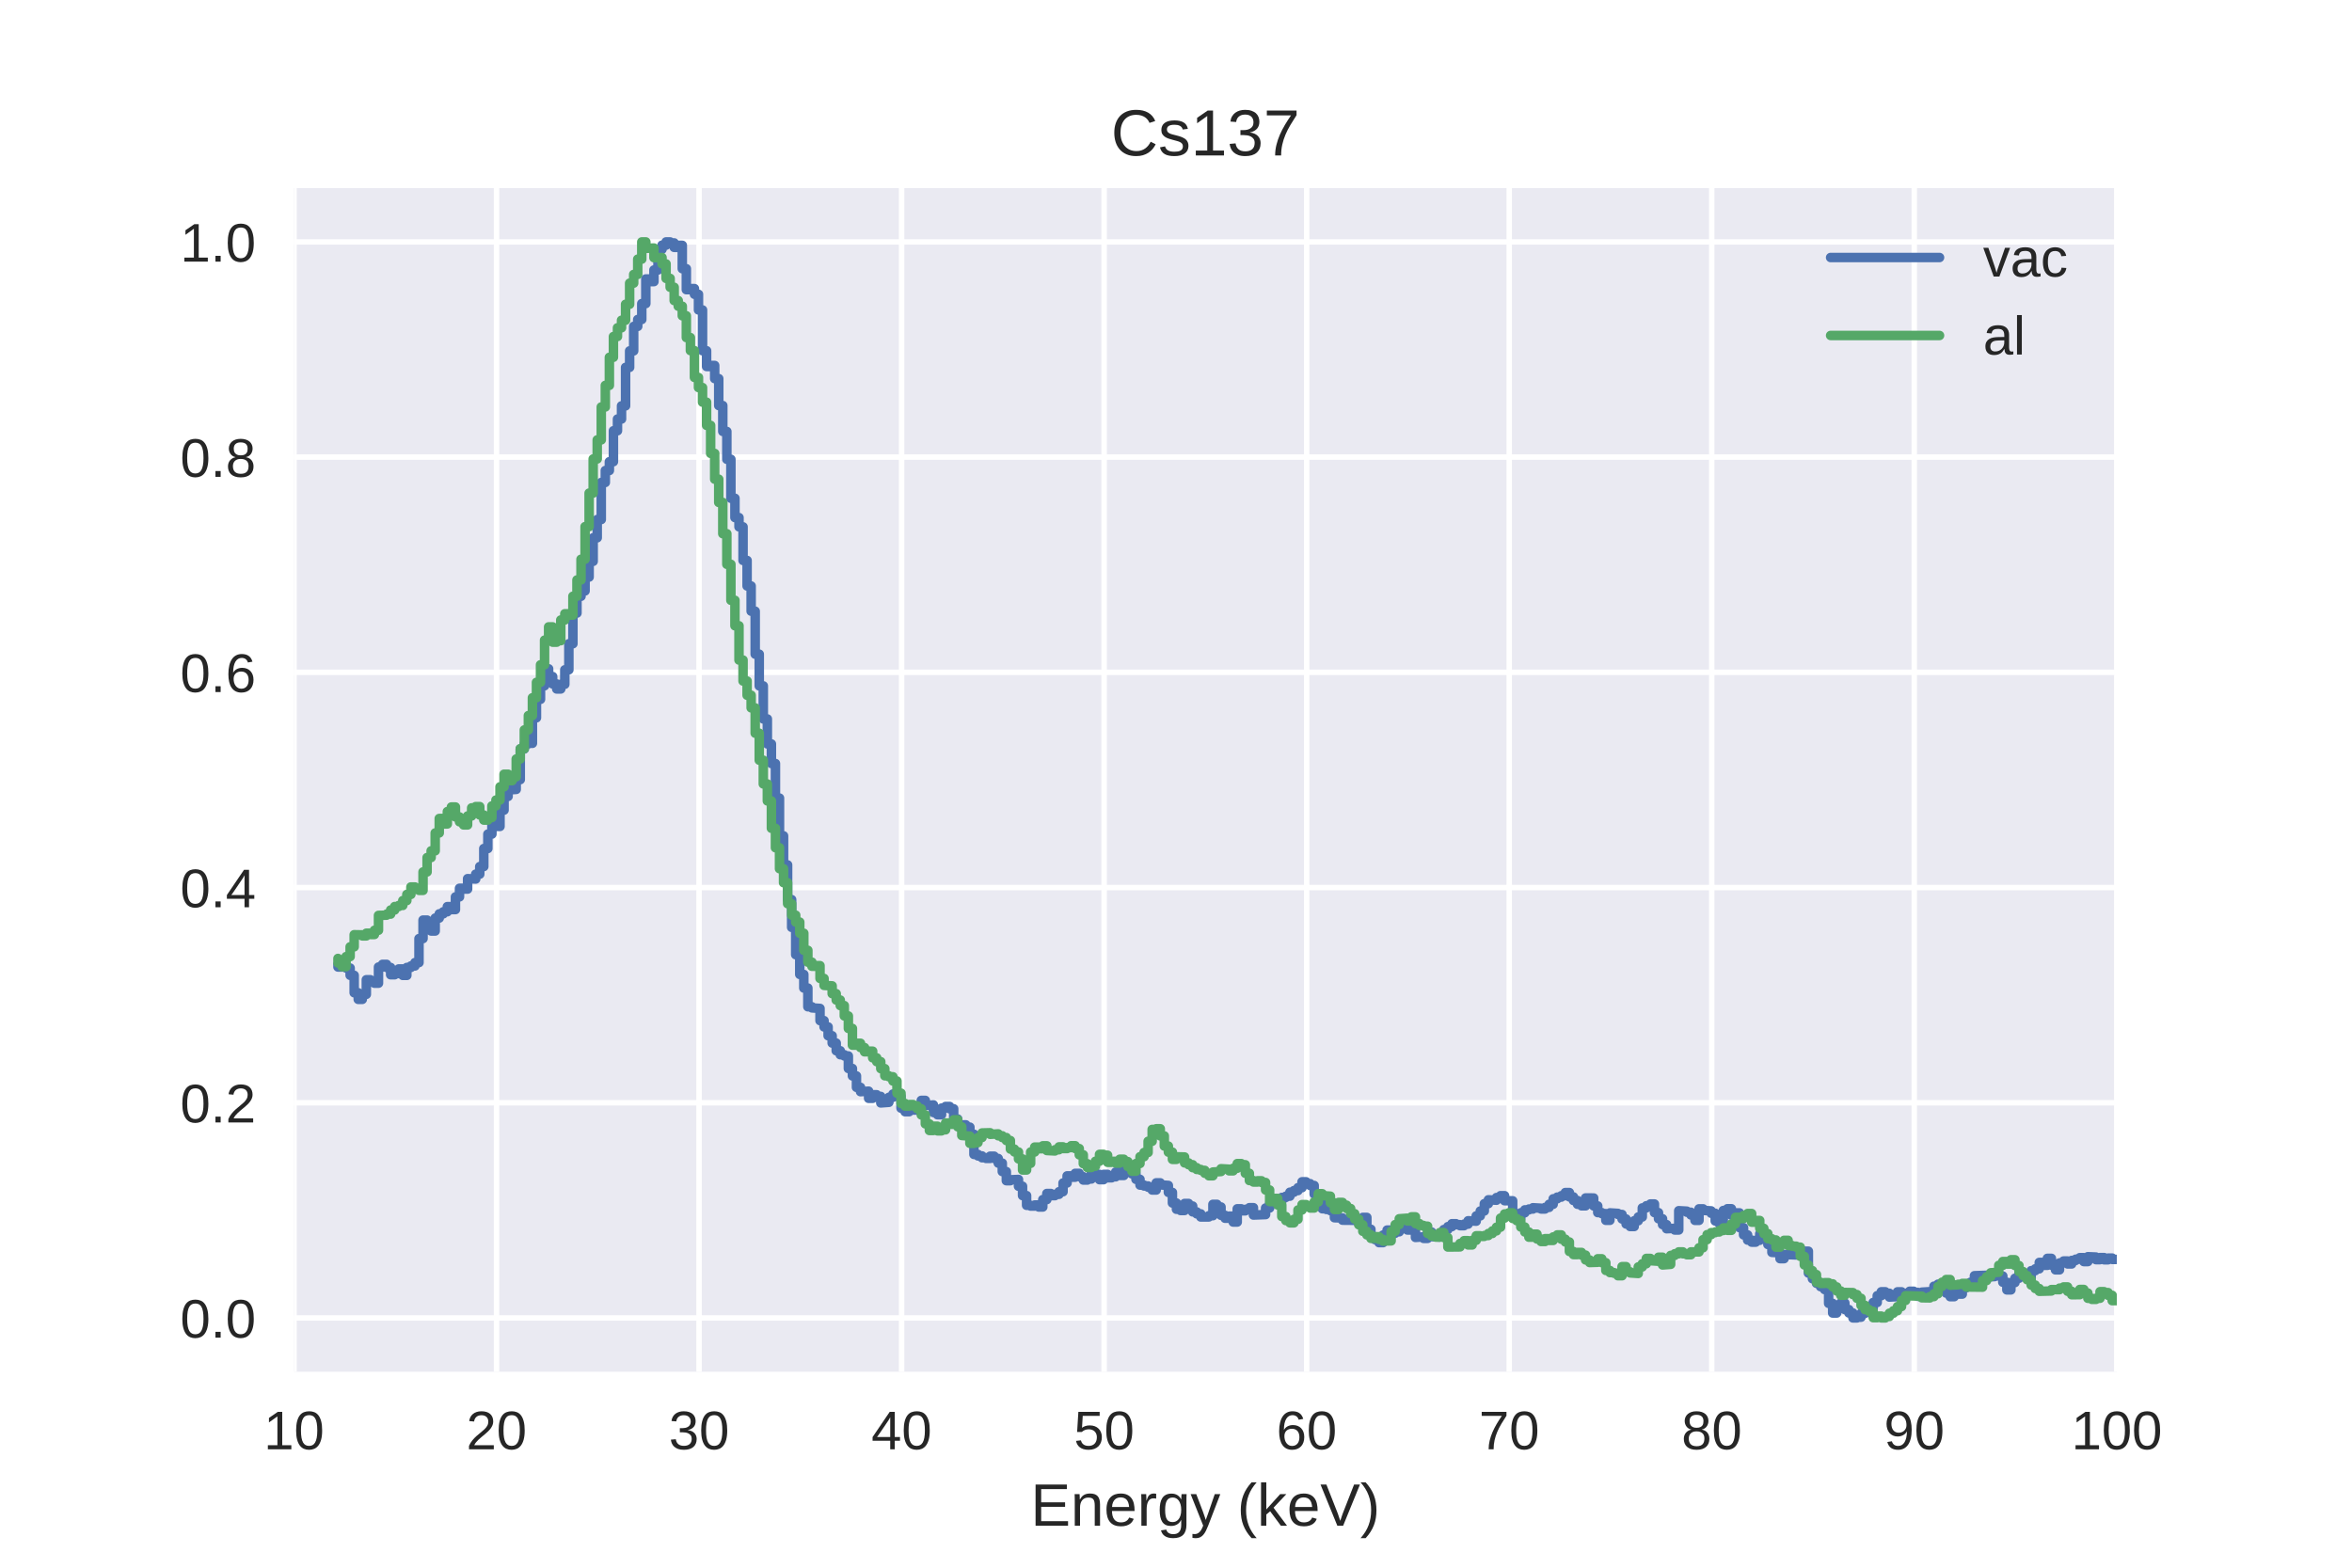 <?xml version="1.0" encoding="utf-8" standalone="no"?>
<!DOCTYPE svg PUBLIC "-//W3C//DTD SVG 1.1//EN"
  "http://www.w3.org/Graphics/SVG/1.1/DTD/svg11.dtd">
<!-- Created with matplotlib (http://matplotlib.org/) -->
<svg height="288pt" version="1.1" viewBox="0 0 432 288" width="432pt" xmlns="http://www.w3.org/2000/svg" xmlns:xlink="http://www.w3.org/1999/xlink">
 <defs>
  <style type="text/css">
*{stroke-linecap:butt;stroke-linejoin:round;}
  </style>
 </defs>
 <g id="figure_1">
  <g id="patch_1">
   <path d="M 0 288 
L 432 288 
L 432 0 
L 0 0 
z
" style="fill:#ffffff;"/>
  </g>
  <g id="axes_1">
   <g id="patch_2">
    <path d="M 54 252 
L 388.8 252 
L 388.8 34.56 
L 54 34.56 
z
" style="fill:#eaeaf2;"/>
   </g>
   <g id="matplotlib.axis_1">
    <g id="xtick_1">
     <g id="line2d_1">
      <path clip-path="url(#pc7dafef2a7)" d="M 54 252 
L 54 34.56 
" style="fill:none;stroke:#ffffff;stroke-linecap:round;"/>
     </g>
     <g id="line2d_2"/>
     <g id="text_1">
      <!-- 10 -->
      <defs>
       <path d="M 7.625 0 
L 7.625 7.469 
L 25.141 7.469 
L 25.141 60.406 
L 9.625 49.312 
L 9.625 57.625 
L 25.875 68.797 
L 33.984 68.797 
L 33.984 7.469 
L 50.734 7.469 
L 50.734 0 
z
" id="LiberationSans-31"/>
       <path d="M 51.703 34.422 
Q 51.703 24.516 49.828 17.75 
Q 47.953 10.984 44.703 6.812 
Q 41.453 2.641 37.062 0.828 
Q 32.672 -0.984 27.688 -0.984 
Q 22.656 -0.984 18.312 0.828 
Q 13.969 2.641 10.766 6.781 
Q 7.562 10.938 5.734 17.703 
Q 3.906 24.469 3.906 34.422 
Q 3.906 44.828 5.734 51.641 
Q 7.562 58.453 10.781 62.5 
Q 14.016 66.547 18.406 68.188 
Q 22.797 69.828 27.984 69.828 
Q 32.906 69.828 37.219 68.188 
Q 41.547 66.547 44.766 62.5 
Q 48 58.453 49.844 51.641 
Q 51.703 44.828 51.703 34.422 
z
M 42.781 34.422 
Q 42.781 42.625 41.797 48.062 
Q 40.828 53.516 38.922 56.766 
Q 37.016 60.016 34.25 61.359 
Q 31.5 62.703 27.984 62.703 
Q 24.266 62.703 21.438 61.328 
Q 18.609 59.969 16.672 56.719 
Q 14.75 53.469 13.766 48.016 
Q 12.797 42.578 12.797 34.422 
Q 12.797 26.516 13.797 21.094 
Q 14.797 15.672 16.719 12.375 
Q 18.656 9.078 21.438 7.641 
Q 24.219 6.203 27.781 6.203 
Q 31.25 6.203 34.031 7.641 
Q 36.812 9.078 38.734 12.375 
Q 40.672 15.672 41.719 21.094 
Q 42.781 26.516 42.781 34.422 
z
" id="LiberationSans-30"/>
      </defs>
      <g style="fill:#262626;" transform="translate(48.439 266.247)scale(0.1 -0.1)">
       <use xlink:href="#LiberationSans-31"/>
       <use x="55.615" xlink:href="#LiberationSans-30"/>
      </g>
     </g>
    </g>
    <g id="xtick_2">
     <g id="line2d_3">
      <path clip-path="url(#pc7dafef2a7)" d="M 91.2 252 
L 91.2 34.56 
" style="fill:none;stroke:#ffffff;stroke-linecap:round;"/>
     </g>
     <g id="line2d_4"/>
     <g id="text_2">
      <!-- 20 -->
      <defs>
       <path d="M 5.031 0 
L 5.031 6.203 
Q 7.516 11.922 11.109 16.281 
Q 14.703 20.656 18.656 24.188 
Q 22.609 27.734 26.484 30.766 
Q 30.375 33.797 33.5 36.812 
Q 36.625 39.844 38.547 43.156 
Q 40.484 46.484 40.484 50.688 
Q 40.484 53.609 39.594 55.828 
Q 38.719 58.062 37.062 59.562 
Q 35.406 61.078 33.078 61.828 
Q 30.766 62.594 27.938 62.594 
Q 25.297 62.594 22.969 61.859 
Q 20.656 61.141 18.844 59.672 
Q 17.047 58.203 15.891 56.031 
Q 14.75 53.859 14.406 50.984 
L 5.422 51.812 
Q 5.859 55.516 7.469 58.781 
Q 9.078 62.062 11.906 64.531 
Q 14.75 67 18.719 68.406 
Q 22.703 69.828 27.938 69.828 
Q 33.062 69.828 37.062 68.609 
Q 41.062 67.391 43.812 64.984 
Q 46.578 62.594 48.047 59.078 
Q 49.516 55.562 49.516 50.984 
Q 49.516 47.516 48.266 44.391 
Q 47.016 41.266 44.938 38.422 
Q 42.875 35.594 40.141 32.953 
Q 37.406 30.328 34.422 27.812 
Q 31.453 25.297 28.422 22.828 
Q 25.391 20.359 22.719 17.859 
Q 20.062 15.375 17.969 12.812 
Q 15.875 10.25 14.703 7.469 
L 50.594 7.469 
L 50.594 0 
z
" id="LiberationSans-32"/>
      </defs>
      <g style="fill:#262626;" transform="translate(85.639 266.247)scale(0.1 -0.1)">
       <use xlink:href="#LiberationSans-32"/>
       <use x="55.615" xlink:href="#LiberationSans-30"/>
      </g>
     </g>
    </g>
    <g id="xtick_3">
     <g id="line2d_5">
      <path clip-path="url(#pc7dafef2a7)" d="M 128.4 252 
L 128.4 34.56 
" style="fill:none;stroke:#ffffff;stroke-linecap:round;"/>
     </g>
     <g id="line2d_6"/>
     <g id="text_3">
      <!-- 30 -->
      <defs>
       <path d="M 51.219 19 
Q 51.219 14.266 49.672 10.547 
Q 48.141 6.844 45.188 4.266 
Q 42.234 1.703 37.859 0.359 
Q 33.5 -0.984 27.875 -0.984 
Q 21.484 -0.984 17.109 0.609 
Q 12.75 2.203 9.906 4.812 
Q 7.078 7.422 5.656 10.766 
Q 4.25 14.109 3.812 17.672 
L 12.891 18.5 
Q 13.281 15.766 14.328 13.516 
Q 15.375 11.281 17.188 9.672 
Q 19 8.062 21.625 7.172 
Q 24.266 6.297 27.875 6.297 
Q 34.516 6.297 38.297 9.562 
Q 42.094 12.844 42.094 19.281 
Q 42.094 23.094 40.406 25.406 
Q 38.719 27.734 36.203 29.031 
Q 33.688 30.328 30.734 30.766 
Q 27.781 31.203 25.297 31.203 
L 20.312 31.203 
L 20.312 38.812 
L 25.094 38.812 
Q 27.594 38.812 30.266 39.328 
Q 32.953 39.844 35.172 41.188 
Q 37.406 42.531 38.844 44.828 
Q 40.281 47.125 40.281 50.688 
Q 40.281 56.203 37.031 59.391 
Q 33.797 62.594 27.391 62.594 
Q 21.578 62.594 17.984 59.609 
Q 14.406 56.641 13.812 51.219 
L 4.984 51.906 
Q 5.516 56.453 7.469 59.812 
Q 9.422 63.188 12.422 65.406 
Q 15.438 67.625 19.281 68.719 
Q 23.141 69.828 27.484 69.828 
Q 33.25 69.828 37.391 68.375 
Q 41.547 66.938 44.188 64.469 
Q 46.828 62.016 48.062 58.688 
Q 49.312 55.375 49.312 51.609 
Q 49.312 48.578 48.484 45.938 
Q 47.656 43.312 45.891 41.203 
Q 44.141 39.109 41.422 37.594 
Q 38.719 36.078 34.906 35.297 
L 34.906 35.109 
Q 39.062 34.672 42.141 33.219 
Q 45.219 31.781 47.219 29.625 
Q 49.219 27.484 50.219 24.75 
Q 51.219 22.016 51.219 19 
z
" id="LiberationSans-33"/>
      </defs>
      <g style="fill:#262626;" transform="translate(122.839 266.247)scale(0.1 -0.1)">
       <use xlink:href="#LiberationSans-33"/>
       <use x="55.615" xlink:href="#LiberationSans-30"/>
      </g>
     </g>
    </g>
    <g id="xtick_4">
     <g id="line2d_7">
      <path clip-path="url(#pc7dafef2a7)" d="M 165.6 252 
L 165.6 34.56 
" style="fill:none;stroke:#ffffff;stroke-linecap:round;"/>
     </g>
     <g id="line2d_8"/>
     <g id="text_4">
      <!-- 40 -->
      <defs>
       <path d="M 43.016 15.578 
L 43.016 0 
L 34.719 0 
L 34.719 15.578 
L 2.297 15.578 
L 2.297 22.406 
L 33.797 68.797 
L 43.016 68.797 
L 43.016 22.516 
L 52.688 22.516 
L 52.688 15.578 
z
M 34.719 58.891 
Q 34.625 58.641 34.234 57.938 
Q 33.844 57.234 33.344 56.344 
Q 32.859 55.469 32.344 54.562 
Q 31.844 53.656 31.453 53.078 
L 13.812 27.094 
Q 13.578 26.703 13.109 26.062 
Q 12.641 25.438 12.156 24.781 
Q 11.672 24.125 11.172 23.484 
Q 10.688 22.859 10.406 22.516 
L 34.719 22.516 
z
" id="LiberationSans-34"/>
      </defs>
      <g style="fill:#262626;" transform="translate(160.039 266.247)scale(0.1 -0.1)">
       <use xlink:href="#LiberationSans-34"/>
       <use x="55.615" xlink:href="#LiberationSans-30"/>
      </g>
     </g>
    </g>
    <g id="xtick_5">
     <g id="line2d_9">
      <path clip-path="url(#pc7dafef2a7)" d="M 202.8 252 
L 202.8 34.56 
" style="fill:none;stroke:#ffffff;stroke-linecap:round;"/>
     </g>
     <g id="line2d_10"/>
     <g id="text_5">
      <!-- 50 -->
      <defs>
       <path d="M 51.422 22.406 
Q 51.422 17.234 49.859 12.938 
Q 48.297 8.641 45.219 5.531 
Q 42.141 2.438 37.578 0.719 
Q 33.016 -0.984 27 -0.984 
Q 21.578 -0.984 17.547 0.281 
Q 13.531 1.562 10.734 3.781 
Q 7.953 6 6.312 8.984 
Q 4.688 11.969 4 15.375 
L 12.891 16.406 
Q 13.422 14.453 14.391 12.625 
Q 15.375 10.797 17.062 9.344 
Q 18.75 7.906 21.219 7.047 
Q 23.688 6.203 27.203 6.203 
Q 30.609 6.203 33.391 7.25 
Q 36.188 8.297 38.156 10.344 
Q 40.141 12.406 41.203 15.375 
Q 42.281 18.359 42.281 22.219 
Q 42.281 25.391 41.25 28.047 
Q 40.234 30.719 38.328 32.641 
Q 36.422 34.578 33.656 35.641 
Q 30.906 36.719 27.391 36.719 
Q 25.203 36.719 23.344 36.328 
Q 21.484 35.938 19.891 35.25 
Q 18.312 34.578 17.016 33.672 
Q 15.719 32.766 14.594 31.781 
L 6 31.781 
L 8.297 68.797 
L 47.406 68.797 
L 47.406 61.328 
L 16.312 61.328 
L 14.984 39.5 
Q 17.328 41.312 20.844 42.594 
Q 24.359 43.891 29.203 43.891 
Q 34.328 43.891 38.422 42.328 
Q 42.531 40.766 45.406 37.906 
Q 48.297 35.062 49.859 31.109 
Q 51.422 27.156 51.422 22.406 
z
" id="LiberationSans-35"/>
      </defs>
      <g style="fill:#262626;" transform="translate(197.239 266.247)scale(0.1 -0.1)">
       <use xlink:href="#LiberationSans-35"/>
       <use x="55.615" xlink:href="#LiberationSans-30"/>
      </g>
     </g>
    </g>
    <g id="xtick_6">
     <g id="line2d_11">
      <path clip-path="url(#pc7dafef2a7)" d="M 240 252 
L 240 34.56 
" style="fill:none;stroke:#ffffff;stroke-linecap:round;"/>
     </g>
     <g id="line2d_12"/>
     <g id="text_6">
      <!-- 60 -->
      <defs>
       <path d="M 51.219 22.516 
Q 51.219 17.328 49.781 13 
Q 48.344 8.688 45.531 5.578 
Q 42.719 2.484 38.562 0.75 
Q 34.422 -0.984 29 -0.984 
Q 23 -0.984 18.5 1.312 
Q 14.016 3.609 11.031 7.922 
Q 8.062 12.25 6.562 18.531 
Q 5.078 24.812 5.078 32.812 
Q 5.078 42 6.766 48.922 
Q 8.453 55.859 11.625 60.5 
Q 14.797 65.141 19.359 67.484 
Q 23.922 69.828 29.688 69.828 
Q 33.203 69.828 36.281 69.094 
Q 39.359 68.359 41.875 66.719 
Q 44.391 65.094 46.281 62.406 
Q 48.188 59.719 49.312 55.812 
L 40.922 54.297 
Q 39.547 58.734 36.547 60.719 
Q 33.547 62.703 29.594 62.703 
Q 25.984 62.703 23.047 60.984 
Q 20.125 59.281 18.062 55.875 
Q 16.016 52.484 14.906 47.359 
Q 13.812 42.234 13.812 35.406 
Q 16.219 39.844 20.562 42.156 
Q 24.906 44.484 30.516 44.484 
Q 35.203 44.484 39.016 42.969 
Q 42.828 41.453 45.531 38.594 
Q 48.25 35.75 49.734 31.672 
Q 51.219 27.594 51.219 22.516 
z
M 42.281 22.125 
Q 42.281 25.688 41.406 28.562 
Q 40.531 31.453 38.766 33.469 
Q 37.016 35.5 34.422 36.594 
Q 31.844 37.703 28.422 37.703 
Q 26.031 37.703 23.578 36.984 
Q 21.141 36.281 19.156 34.688 
Q 17.188 33.109 15.938 30.516 
Q 14.703 27.938 14.703 24.219 
Q 14.703 20.406 15.672 17.109 
Q 16.656 13.812 18.484 11.375 
Q 20.312 8.938 22.891 7.516 
Q 25.484 6.109 28.719 6.109 
Q 31.891 6.109 34.406 7.203 
Q 36.922 8.297 38.672 10.375 
Q 40.438 12.453 41.359 15.422 
Q 42.281 18.406 42.281 22.125 
z
" id="LiberationSans-36"/>
      </defs>
      <g style="fill:#262626;" transform="translate(234.439 266.247)scale(0.1 -0.1)">
       <use xlink:href="#LiberationSans-36"/>
       <use x="55.615" xlink:href="#LiberationSans-30"/>
      </g>
     </g>
    </g>
    <g id="xtick_7">
     <g id="line2d_13">
      <path clip-path="url(#pc7dafef2a7)" d="M 277.2 252 
L 277.2 34.56 
" style="fill:none;stroke:#ffffff;stroke-linecap:round;"/>
     </g>
     <g id="line2d_14"/>
     <g id="text_7">
      <!-- 70 -->
      <defs>
       <path d="M 50.594 61.672 
Q 45.406 53.766 41.062 46.453 
Q 36.719 39.156 33.594 31.75 
Q 30.469 24.359 28.734 16.578 
Q 27 8.797 27 0 
L 17.828 0 
Q 17.828 8.25 19.781 16.188 
Q 21.734 24.125 25.047 31.766 
Q 28.375 39.406 32.766 46.781 
Q 37.156 54.156 42.094 61.328 
L 5.125 61.328 
L 5.125 68.797 
L 50.594 68.797 
z
" id="LiberationSans-37"/>
      </defs>
      <g style="fill:#262626;" transform="translate(271.639 266.247)scale(0.1 -0.1)">
       <use xlink:href="#LiberationSans-37"/>
       <use x="55.615" xlink:href="#LiberationSans-30"/>
      </g>
     </g>
    </g>
    <g id="xtick_8">
     <g id="line2d_15">
      <path clip-path="url(#pc7dafef2a7)" d="M 314.4 252 
L 314.4 34.56 
" style="fill:none;stroke:#ffffff;stroke-linecap:round;"/>
     </g>
     <g id="line2d_16"/>
     <g id="text_8">
      <!-- 80 -->
      <defs>
       <path d="M 51.266 19.188 
Q 51.266 14.797 49.875 11.109 
Q 48.484 7.422 45.625 4.734 
Q 42.781 2.047 38.328 0.531 
Q 33.891 -0.984 27.828 -0.984 
Q 21.781 -0.984 17.359 0.531 
Q 12.938 2.047 10.031 4.703 
Q 7.125 7.375 5.734 11.062 
Q 4.344 14.75 4.344 19.094 
Q 4.344 22.859 5.484 25.781 
Q 6.641 28.719 8.562 30.828 
Q 10.5 32.953 12.969 34.25 
Q 15.438 35.547 18.062 35.984 
L 18.062 36.188 
Q 15.188 36.859 12.906 38.375 
Q 10.641 39.891 9.094 42.016 
Q 7.562 44.141 6.75 46.719 
Q 5.953 49.312 5.953 52.203 
Q 5.953 55.812 7.344 59 
Q 8.734 62.203 11.469 64.625 
Q 14.203 67.047 18.25 68.438 
Q 22.312 69.828 27.641 69.828 
Q 33.25 69.828 37.375 68.406 
Q 41.5 67 44.203 64.578 
Q 46.922 62.156 48.234 58.938 
Q 49.562 55.719 49.562 52.094 
Q 49.562 49.266 48.75 46.672 
Q 47.953 44.094 46.406 41.969 
Q 44.875 39.844 42.594 38.344 
Q 40.328 36.859 37.359 36.281 
L 37.359 36.078 
Q 40.328 35.594 42.859 34.297 
Q 45.406 33.016 47.266 30.891 
Q 49.125 28.766 50.188 25.828 
Q 51.266 22.906 51.266 19.188 
z
M 40.438 51.609 
Q 40.438 54.203 39.766 56.344 
Q 39.109 58.5 37.594 60.031 
Q 36.078 61.578 33.641 62.422 
Q 31.203 63.281 27.641 63.281 
Q 24.172 63.281 21.781 62.422 
Q 19.391 61.578 17.844 60.031 
Q 16.312 58.5 15.625 56.344 
Q 14.938 54.203 14.938 51.609 
Q 14.938 49.562 15.469 47.406 
Q 16.016 45.266 17.422 43.5 
Q 18.844 41.75 21.328 40.625 
Q 23.828 39.5 27.734 39.5 
Q 31.891 39.5 34.406 40.625 
Q 36.922 41.75 38.25 43.5 
Q 39.594 45.266 40.016 47.406 
Q 40.438 49.562 40.438 51.609 
z
M 42.141 20.016 
Q 42.141 22.516 41.453 24.828 
Q 40.766 27.156 39.109 28.938 
Q 37.453 30.719 34.641 31.812 
Q 31.844 32.906 27.641 32.906 
Q 23.781 32.906 21.062 31.812 
Q 18.359 30.719 16.672 28.906 
Q 14.984 27.094 14.203 24.719 
Q 13.422 22.359 13.422 19.828 
Q 13.422 16.656 14.203 14.031 
Q 14.984 11.422 16.688 9.547 
Q 18.406 7.672 21.188 6.641 
Q 23.969 5.609 27.938 5.609 
Q 31.938 5.609 34.672 6.641 
Q 37.406 7.672 39.062 9.547 
Q 40.719 11.422 41.422 14.078 
Q 42.141 16.75 42.141 20.016 
z
" id="LiberationSans-38"/>
      </defs>
      <g style="fill:#262626;" transform="translate(308.839 266.247)scale(0.1 -0.1)">
       <use xlink:href="#LiberationSans-38"/>
       <use x="55.615" xlink:href="#LiberationSans-30"/>
      </g>
     </g>
    </g>
    <g id="xtick_9">
     <g id="line2d_17">
      <path clip-path="url(#pc7dafef2a7)" d="M 351.6 252 
L 351.6 34.56 
" style="fill:none;stroke:#ffffff;stroke-linecap:round;"/>
     </g>
     <g id="line2d_18"/>
     <g id="text_9">
      <!-- 90 -->
      <defs>
       <path d="M 50.875 35.797 
Q 50.875 26.609 49.141 19.703 
Q 47.406 12.797 44.188 8.203 
Q 40.969 3.609 36.344 1.312 
Q 31.734 -0.984 25.984 -0.984 
Q 22.016 -0.984 18.844 -0.172 
Q 15.672 0.641 13.172 2.344 
Q 10.688 4.047 8.922 6.781 
Q 7.172 9.516 6.109 13.375 
L 14.5 14.703 
Q 15.875 10.25 18.781 8.172 
Q 21.688 6.109 26.125 6.109 
Q 29.688 6.109 32.641 7.781 
Q 35.594 9.469 37.672 12.844 
Q 39.75 16.219 40.922 21.297 
Q 42.094 26.375 42.188 33.203 
Q 41.156 30.906 39.375 29.094 
Q 37.594 27.297 35.328 26.047 
Q 33.062 24.812 30.422 24.141 
Q 27.781 23.484 25.094 23.484 
Q 20.406 23.484 16.625 25.172 
Q 12.844 26.859 10.203 29.875 
Q 7.562 32.906 6.125 37.172 
Q 4.688 41.453 4.688 46.688 
Q 4.688 52 6.219 56.297 
Q 7.766 60.594 10.688 63.594 
Q 13.625 66.609 17.891 68.219 
Q 22.172 69.828 27.594 69.828 
Q 39.062 69.828 44.969 61.328 
Q 50.875 52.828 50.875 35.797 
z
M 41.312 44.281 
Q 41.312 48.094 40.406 51.453 
Q 39.5 54.828 37.719 57.312 
Q 35.938 59.812 33.328 61.25 
Q 30.719 62.703 27.297 62.703 
Q 24.125 62.703 21.578 61.578 
Q 19.047 60.453 17.281 58.375 
Q 15.531 56.297 14.578 53.312 
Q 13.625 50.344 13.625 46.688 
Q 13.625 43.219 14.469 40.234 
Q 15.328 37.25 17.031 35.078 
Q 18.75 32.906 21.281 31.656 
Q 23.828 30.422 27.203 30.422 
Q 29.641 30.422 32.156 31.25 
Q 34.672 32.078 36.688 33.781 
Q 38.719 35.5 40.016 38.109 
Q 41.312 40.719 41.312 44.281 
z
" id="LiberationSans-39"/>
      </defs>
      <g style="fill:#262626;" transform="translate(346.039 266.247)scale(0.1 -0.1)">
       <use xlink:href="#LiberationSans-39"/>
       <use x="55.615" xlink:href="#LiberationSans-30"/>
      </g>
     </g>
    </g>
    <g id="xtick_10">
     <g id="line2d_19">
      <path clip-path="url(#pc7dafef2a7)" d="M 388.8 252 
L 388.8 34.56 
" style="fill:none;stroke:#ffffff;stroke-linecap:round;"/>
     </g>
     <g id="line2d_20"/>
     <g id="text_10">
      <!-- 100 -->
      <g style="fill:#262626;" transform="translate(380.459 266.247)scale(0.1 -0.1)">
       <use xlink:href="#LiberationSans-31"/>
       <use x="55.615" xlink:href="#LiberationSans-30"/>
       <use x="111.23" xlink:href="#LiberationSans-30"/>
      </g>
     </g>
    </g>
    <g id="text_11">
     <!-- Energy (keV) -->
     <defs>
      <path d="M 8.203 0 
L 8.203 68.797 
L 60.406 68.797 
L 60.406 61.188 
L 17.531 61.188 
L 17.531 39.109 
L 57.469 39.109 
L 57.469 31.594 
L 17.531 31.594 
L 17.531 7.625 
L 62.406 7.625 
L 62.406 0 
z
" id="LiberationSans-45"/>
      <path d="M 40.281 0 
L 40.281 33.5 
Q 40.281 37.359 39.719 39.938 
Q 39.156 42.531 37.891 44.109 
Q 36.625 45.703 34.547 46.359 
Q 32.469 47.016 29.391 47.016 
Q 26.266 47.016 23.75 45.922 
Q 21.234 44.828 19.453 42.75 
Q 17.672 40.672 16.688 37.625 
Q 15.719 34.578 15.719 30.609 
L 15.719 0 
L 6.938 0 
L 6.938 41.547 
Q 6.938 43.219 6.906 45.047 
Q 6.891 46.875 6.828 48.5 
Q 6.781 50.141 6.734 51.312 
Q 6.688 52.484 6.641 52.828 
L 14.938 52.828 
Q 14.984 52.594 15.031 51.516 
Q 15.094 50.438 15.156 49.047 
Q 15.234 47.656 15.281 46.219 
Q 15.328 44.781 15.328 43.797 
L 15.484 43.797 
Q 16.75 46.094 18.266 47.953 
Q 19.781 49.812 21.781 51.094 
Q 23.781 52.391 26.359 53.094 
Q 28.953 53.812 32.375 53.812 
Q 36.766 53.812 39.938 52.734 
Q 43.109 51.656 45.156 49.406 
Q 47.219 47.172 48.172 43.625 
Q 49.125 40.094 49.125 35.203 
L 49.125 0 
z
" id="LiberationSans-6e"/>
      <path d="M 13.484 24.562 
Q 13.484 20.406 14.328 16.906 
Q 15.188 13.422 16.969 10.906 
Q 18.75 8.406 21.531 7 
Q 24.312 5.609 28.219 5.609 
Q 33.938 5.609 37.375 7.906 
Q 40.828 10.203 42.047 13.719 
L 49.75 11.531 
Q 48.922 9.328 47.438 7.109 
Q 45.953 4.891 43.453 3.094 
Q 40.969 1.312 37.234 0.156 
Q 33.5 -0.984 28.219 -0.984 
Q 16.5 -0.984 10.375 6 
Q 4.25 12.984 4.25 26.766 
Q 4.25 34.188 6.094 39.328 
Q 7.953 44.484 11.172 47.703 
Q 14.406 50.922 18.703 52.359 
Q 23 53.812 27.875 53.812 
Q 34.516 53.812 38.984 51.656 
Q 43.453 49.516 46.156 45.719 
Q 48.875 41.938 50.016 36.812 
Q 51.172 31.688 51.172 25.734 
L 51.172 24.562 
z
M 42.094 31.297 
Q 41.359 39.656 37.844 43.484 
Q 34.328 47.312 27.734 47.312 
Q 25.531 47.312 23.109 46.609 
Q 20.703 45.906 18.656 44.094 
Q 16.609 42.281 15.188 39.172 
Q 13.766 36.078 13.578 31.297 
z
" id="LiberationSans-65"/>
      <path d="M 6.938 0 
L 6.938 40.531 
Q 6.938 42.188 6.906 43.922 
Q 6.891 45.656 6.828 47.266 
Q 6.781 48.875 6.734 50.281 
Q 6.688 51.703 6.641 52.828 
L 14.938 52.828 
Q 14.984 51.703 15.062 50.266 
Q 15.141 48.828 15.203 47.312 
Q 15.281 45.797 15.297 44.406 
Q 15.328 43.016 15.328 42.047 
L 15.531 42.047 
Q 16.453 45.062 17.5 47.281 
Q 18.562 49.516 19.969 50.953 
Q 21.391 52.391 23.344 53.094 
Q 25.297 53.812 28.078 53.812 
Q 29.156 53.812 30.125 53.641 
Q 31.109 53.469 31.641 53.328 
L 31.641 45.266 
Q 30.766 45.516 29.594 45.625 
Q 28.422 45.75 26.953 45.75 
Q 23.922 45.75 21.797 44.375 
Q 19.672 43.016 18.328 40.594 
Q 17 38.188 16.359 34.844 
Q 15.719 31.5 15.719 27.547 
L 15.719 0 
z
" id="LiberationSans-72"/>
      <path d="M 26.766 -20.75 
Q 22.219 -20.75 18.703 -19.812 
Q 15.188 -18.891 12.688 -17.156 
Q 10.203 -15.438 8.641 -13.031 
Q 7.078 -10.641 6.391 -7.719 
L 15.234 -6.453 
Q 16.109 -10.109 19.109 -12.078 
Q 22.125 -14.062 27 -14.062 
Q 29.984 -14.062 32.422 -13.234 
Q 34.859 -12.406 36.562 -10.562 
Q 38.281 -8.734 39.203 -5.797 
Q 40.141 -2.875 40.141 1.312 
L 40.141 9.812 
L 40.047 9.812 
Q 39.062 7.812 37.625 5.984 
Q 36.188 4.156 34.109 2.734 
Q 32.031 1.312 29.297 0.453 
Q 26.562 -0.391 23.047 -0.391 
Q 18.016 -0.391 14.422 1.297 
Q 10.844 2.984 8.562 6.344 
Q 6.297 9.719 5.25 14.719 
Q 4.203 19.734 4.203 26.312 
Q 4.203 32.672 5.25 37.75 
Q 6.297 42.828 8.656 46.359 
Q 11.031 49.906 14.812 51.781 
Q 18.609 53.656 24.031 53.656 
Q 29.641 53.656 33.766 51.094 
Q 37.891 48.531 40.141 43.797 
L 40.234 43.797 
Q 40.234 45.016 40.297 46.531 
Q 40.375 48.047 40.453 49.391 
Q 40.531 50.734 40.625 51.703 
Q 40.719 52.688 40.828 52.828 
L 49.172 52.828 
Q 49.125 52.391 49.078 51.344 
Q 49.031 50.297 48.969 48.828 
Q 48.922 47.359 48.891 45.578 
Q 48.875 43.797 48.875 41.891 
L 48.875 1.516 
Q 48.875 -9.578 43.422 -15.156 
Q 37.984 -20.75 26.766 -20.75 
z
M 40.141 26.422 
Q 40.141 31.938 38.938 35.859 
Q 37.75 39.797 35.797 42.281 
Q 33.844 44.781 31.328 45.953 
Q 28.812 47.125 26.172 47.125 
Q 22.797 47.125 20.375 45.953 
Q 17.969 44.781 16.375 42.266 
Q 14.797 39.75 14.031 35.812 
Q 13.281 31.891 13.281 26.422 
Q 13.281 20.703 14.031 16.812 
Q 14.797 12.938 16.359 10.547 
Q 17.922 8.156 20.312 7.125 
Q 22.703 6.109 26.031 6.109 
Q 28.656 6.109 31.172 7.219 
Q 33.688 8.344 35.688 10.781 
Q 37.703 13.234 38.922 17.094 
Q 40.141 20.953 40.141 26.422 
z
" id="LiberationSans-67"/>
      <path d="M 29.5 0 
Q 27.641 -4.781 25.703 -8.609 
Q 23.781 -12.453 21.391 -15.156 
Q 19 -17.875 16.062 -19.312 
Q 13.141 -20.75 9.328 -20.75 
Q 7.672 -20.75 6.25 -20.656 
Q 4.828 -20.562 3.266 -20.219 
L 3.266 -13.625 
Q 4.203 -13.766 5.375 -13.844 
Q 6.547 -13.922 7.375 -13.922 
Q 11.234 -13.922 14.547 -11.031 
Q 17.875 -8.156 20.359 -1.859 
L 21.188 0.25 
L 0.25 52.828 
L 9.625 52.828 
L 20.75 23.641 
Q 21.234 22.312 21.984 20.109 
Q 22.75 17.922 23.5 15.719 
Q 24.266 13.531 24.844 11.766 
Q 25.438 10.016 25.531 9.578 
Q 25.688 10.109 26.25 11.688 
Q 26.812 13.281 27.516 15.234 
Q 28.219 17.188 28.953 19.188 
Q 29.688 21.188 30.172 22.656 
L 40.531 52.828 
L 49.812 52.828 
z
" id="LiberationSans-79"/>
      <path id="LiberationSans-20"/>
      <path d="M 6.203 25.984 
Q 6.203 32.766 7.219 38.969 
Q 8.25 45.172 10.438 50.875 
Q 12.641 56.594 16.062 61.953 
Q 19.484 67.328 24.219 72.469 
L 32.719 72.469 
Q 28.125 67.328 24.781 61.938 
Q 21.438 56.547 19.281 50.797 
Q 17.141 45.062 16.094 38.859 
Q 15.047 32.672 15.047 25.875 
Q 15.047 19.094 16.094 12.891 
Q 17.141 6.688 19.281 0.922 
Q 21.438 -4.828 24.781 -10.203 
Q 28.125 -15.578 32.719 -20.703 
L 24.219 -20.703 
Q 19.484 -15.578 16.062 -10.203 
Q 12.641 -4.828 10.438 0.875 
Q 8.25 6.594 7.219 12.766 
Q 6.203 18.953 6.203 25.781 
z
" id="LiberationSans-28"/>
      <path d="M 39.844 0 
L 21.969 24.125 
L 15.531 18.797 
L 15.531 0 
L 6.734 0 
L 6.734 72.469 
L 15.531 72.469 
L 15.531 27.203 
L 38.719 52.828 
L 49.031 52.828 
L 27.594 30.125 
L 50.141 0 
z
" id="LiberationSans-6b"/>
      <path d="M 38.188 0 
L 28.516 0 
L 0.438 68.797 
L 10.25 68.797 
L 29.297 20.359 
Q 30.031 18.172 30.766 15.984 
Q 31.5 13.812 32.078 12.109 
Q 32.766 10.109 33.406 8.203 
Q 33.984 10.016 34.672 12.016 
Q 35.25 13.719 35.953 15.859 
Q 36.672 18.016 37.5 20.359 
L 56.453 68.797 
L 66.266 68.797 
z
" id="LiberationSans-56"/>
      <path d="M 27.094 25.781 
Q 27.094 18.953 26.062 12.766 
Q 25.047 6.594 22.844 0.875 
Q 20.656 -4.828 17.234 -10.203 
Q 13.812 -15.578 9.078 -20.703 
L 0.594 -20.703 
Q 5.172 -15.578 8.516 -10.203 
Q 11.859 -4.828 14 0.922 
Q 16.156 6.688 17.203 12.891 
Q 18.266 19.094 18.266 25.875 
Q 18.266 32.672 17.203 38.859 
Q 16.156 45.062 14 50.797 
Q 11.859 56.547 8.516 61.938 
Q 5.172 67.328 0.594 72.469 
L 9.078 72.469 
Q 13.812 67.328 17.234 61.953 
Q 20.656 56.594 22.844 50.875 
Q 25.047 45.172 26.062 38.969 
Q 27.094 32.766 27.094 25.984 
z
" id="LiberationSans-29"/>
     </defs>
     <g style="fill:#262626;" transform="translate(189.307 280.293)scale(0.11 -0.11)">
      <use xlink:href="#LiberationSans-45"/>
      <use x="66.699" xlink:href="#LiberationSans-6e"/>
      <use x="122.314" xlink:href="#LiberationSans-65"/>
      <use x="177.93" xlink:href="#LiberationSans-72"/>
      <use x="211.23" xlink:href="#LiberationSans-67"/>
      <use x="266.846" xlink:href="#LiberationSans-79"/>
      <use x="316.846" xlink:href="#LiberationSans-20"/>
      <use x="344.629" xlink:href="#LiberationSans-28"/>
      <use x="377.93" xlink:href="#LiberationSans-6b"/>
      <use x="427.93" xlink:href="#LiberationSans-65"/>
      <use x="483.545" xlink:href="#LiberationSans-56"/>
      <use x="550.244" xlink:href="#LiberationSans-29"/>
     </g>
    </g>
   </g>
   <g id="matplotlib.axis_2">
    <g id="ytick_1">
     <g id="line2d_21">
      <path clip-path="url(#pc7dafef2a7)" d="M 54 242.116 
L 388.8 242.116 
" style="fill:none;stroke:#ffffff;stroke-linecap:round;"/>
     </g>
     <g id="line2d_22"/>
     <g id="text_12">
      <!-- 0.0 -->
      <defs>
       <path d="M 9.125 0 
L 9.125 10.688 
L 18.656 10.688 
L 18.656 0 
z
" id="LiberationSans-2e"/>
      </defs>
      <g style="fill:#262626;" transform="translate(33.1 245.74)scale(0.1 -0.1)">
       <use xlink:href="#LiberationSans-30"/>
       <use x="55.615" xlink:href="#LiberationSans-2e"/>
       <use x="83.398" xlink:href="#LiberationSans-30"/>
      </g>
     </g>
    </g>
    <g id="ytick_2">
     <g id="line2d_23">
      <path clip-path="url(#pc7dafef2a7)" d="M 54 202.582 
L 388.8 202.582 
" style="fill:none;stroke:#ffffff;stroke-linecap:round;"/>
     </g>
     <g id="line2d_24"/>
     <g id="text_13">
      <!-- 0.2 -->
      <g style="fill:#262626;" transform="translate(33.1 206.205)scale(0.1 -0.1)">
       <use xlink:href="#LiberationSans-30"/>
       <use x="55.615" xlink:href="#LiberationSans-2e"/>
       <use x="83.398" xlink:href="#LiberationSans-32"/>
      </g>
     </g>
    </g>
    <g id="ytick_3">
     <g id="line2d_25">
      <path clip-path="url(#pc7dafef2a7)" d="M 54 163.047 
L 388.8 163.047 
" style="fill:none;stroke:#ffffff;stroke-linecap:round;"/>
     </g>
     <g id="line2d_26"/>
     <g id="text_14">
      <!-- 0.4 -->
      <g style="fill:#262626;" transform="translate(33.1 166.671)scale(0.1 -0.1)">
       <use xlink:href="#LiberationSans-30"/>
       <use x="55.615" xlink:href="#LiberationSans-2e"/>
       <use x="83.398" xlink:href="#LiberationSans-34"/>
      </g>
     </g>
    </g>
    <g id="ytick_4">
     <g id="line2d_27">
      <path clip-path="url(#pc7dafef2a7)" d="M 54 123.513 
L 388.8 123.513 
" style="fill:none;stroke:#ffffff;stroke-linecap:round;"/>
     </g>
     <g id="line2d_28"/>
     <g id="text_15">
      <!-- 0.6 -->
      <g style="fill:#262626;" transform="translate(33.1 127.136)scale(0.1 -0.1)">
       <use xlink:href="#LiberationSans-30"/>
       <use x="55.615" xlink:href="#LiberationSans-2e"/>
       <use x="83.398" xlink:href="#LiberationSans-36"/>
      </g>
     </g>
    </g>
    <g id="ytick_5">
     <g id="line2d_29">
      <path clip-path="url(#pc7dafef2a7)" d="M 54 83.978 
L 388.8 83.978 
" style="fill:none;stroke:#ffffff;stroke-linecap:round;"/>
     </g>
     <g id="line2d_30"/>
     <g id="text_16">
      <!-- 0.8 -->
      <g style="fill:#262626;" transform="translate(33.1 87.602)scale(0.1 -0.1)">
       <use xlink:href="#LiberationSans-30"/>
       <use x="55.615" xlink:href="#LiberationSans-2e"/>
       <use x="83.398" xlink:href="#LiberationSans-38"/>
      </g>
     </g>
    </g>
    <g id="ytick_6">
     <g id="line2d_31">
      <path clip-path="url(#pc7dafef2a7)" d="M 54 44.444 
L 388.8 44.444 
" style="fill:none;stroke:#ffffff;stroke-linecap:round;"/>
     </g>
     <g id="line2d_32"/>
     <g id="text_17">
      <!-- 1.0 -->
      <g style="fill:#262626;" transform="translate(33.1 48.067)scale(0.1 -0.1)">
       <use xlink:href="#LiberationSans-31"/>
       <use x="55.615" xlink:href="#LiberationSans-2e"/>
       <use x="83.398" xlink:href="#LiberationSans-30"/>
      </g>
     </g>
    </g>
   </g>
   <g id="line2d_33">
    <path clip-path="url(#pc7dafef2a7)" d="M 62.078 177.177 
L 62.078 177.649 
L 62.822 177.649 
L 62.822 177.448 
L 63.566 177.448 
L 63.566 177.838 
L 64.31 177.838 
L 64.31 179.175 
L 65.054 179.175 
L 65.054 182.38 
L 65.798 182.38 
L 65.798 183.594 
L 66.542 183.594 
L 66.542 182.671 
L 67.286 182.671 
L 67.286 179.988 
L 68.03 179.988 
L 68.03 180.325 
L 68.774 180.325 
L 68.774 180.622 
L 69.518 180.622 
L 69.518 177.653 
L 70.262 177.653 
L 70.262 177.16 
L 71.006 177.16 
L 71.006 177.735 
L 71.75 177.735 
L 71.75 179.07 
L 72.494 179.07 
L 72.494 178.852 
L 73.238 178.852 
L 73.238 178.003 
L 73.982 178.003 
L 73.982 179.188 
L 74.726 179.188 
L 74.726 177.73 
L 75.47 177.73 
L 75.47 177.455 
L 76.214 177.455 
L 76.214 176.837 
L 76.958 176.837 
L 76.958 172.427 
L 77.702 172.427 
L 77.702 169.027 
L 78.446 169.027 
L 78.446 170.331 
L 79.19 170.331 
L 79.19 171.036 
L 79.934 171.036 
L 79.934 168.658 
L 80.678 168.658 
L 80.678 167.879 
L 81.422 167.879 
L 81.422 167.5 
L 82.166 167.5 
L 82.166 166.555 
L 82.91 166.555 
L 82.91 167.097 
L 83.654 167.097 
L 83.654 164.767 
L 84.398 164.767 
L 84.398 163.183 
L 85.142 163.183 
L 85.142 163.332 
L 85.886 163.332 
L 85.886 161.418 
L 87.374 161.485 
L 87.374 160.59 
L 88.118 160.59 
L 88.118 159.193 
L 88.862 159.193 
L 88.862 155.883 
L 89.606 155.883 
L 89.606 153.231 
L 90.35 153.231 
L 90.35 150.588 
L 91.094 150.588 
L 91.094 151.823 
L 91.838 151.823 
L 91.838 148.828 
L 92.582 148.828 
L 92.582 146.313 
L 93.326 146.313 
L 93.326 145.119 
L 94.814 145.023 
L 94.814 143.227 
L 95.558 143.227 
L 95.558 137.593 
L 96.302 137.593 
L 96.302 136.663 
L 97.046 136.663 
L 97.046 136.552 
L 97.79 136.552 
L 97.79 131.866 
L 98.534 131.866 
L 98.534 128.474 
L 99.278 128.474 
L 99.278 125.98 
L 100.022 125.98 
L 100.022 122.866 
L 100.766 122.866 
L 100.766 124.29 
L 101.51 124.29 
L 101.51 125.65 
L 102.254 125.65 
L 102.254 126.57 
L 102.998 126.57 
L 102.998 125.71 
L 103.742 125.71 
L 103.742 123.049 
L 104.486 123.049 
L 104.486 118.257 
L 105.23 118.257 
L 105.23 112.628 
L 105.974 112.628 
L 105.974 109.544 
L 106.718 109.544 
L 106.718 108.557 
L 107.462 108.557 
L 107.462 106.014 
L 108.206 106.014 
L 108.206 103.124 
L 108.95 103.124 
L 108.95 98.795 
L 109.694 98.795 
L 109.694 95.442 
L 110.438 95.442 
L 110.438 88.635 
L 111.182 88.635 
L 111.182 86.439 
L 111.926 86.439 
L 111.926 84.819 
L 112.67 84.819 
L 112.67 79.135 
L 113.414 79.135 
L 113.414 76.983 
L 114.158 76.983 
L 114.158 74.556 
L 114.902 74.556 
L 114.902 67.493 
L 115.646 67.493 
L 115.646 64.46 
L 116.39 64.46 
L 116.39 59.961 
L 117.134 59.961 
L 117.134 58.693 
L 117.878 58.693 
L 117.878 55.769 
L 118.622 55.769 
L 118.622 51.248 
L 119.366 51.248 
L 119.366 51.732 
L 120.11 51.732 
L 120.11 49.6 
L 120.854 49.6 
L 120.854 45.803 
L 121.598 45.803 
L 121.598 45.037 
L 122.342 45.037 
L 122.342 44.444 
L 123.086 44.444 
L 123.086 44.624 
L 123.83 44.624 
L 123.83 45.443 
L 124.574 45.443 
L 124.574 45.071 
L 125.318 45.071 
L 125.318 49.363 
L 126.062 49.363 
L 126.062 53.213 
L 126.806 53.213 
L 126.806 53.018 
L 127.55 53.018 
L 127.55 54.063 
L 128.294 54.063 
L 128.294 56.939 
L 129.038 56.939 
L 129.038 64.432 
L 129.782 64.432 
L 129.782 67.332 
L 130.526 67.332 
L 130.526 67.139 
L 131.27 67.139 
L 131.27 69.555 
L 132.014 69.555 
L 132.014 74.505 
L 132.758 74.505 
L 132.758 79.259 
L 133.502 79.259 
L 133.502 84.375 
L 134.246 84.375 
L 134.246 91.538 
L 134.99 91.538 
L 134.99 95.083 
L 135.734 95.083 
L 135.734 96.786 
L 136.478 96.786 
L 136.478 102.959 
L 137.222 102.959 
L 137.222 107.65 
L 137.966 107.65 
L 137.966 112.283 
L 138.71 112.283 
L 138.71 120.178 
L 139.454 120.178 
L 139.454 126.003 
L 140.198 126.003 
L 140.198 132.079 
L 140.942 132.079 
L 140.942 136.67 
L 141.686 136.67 
L 141.686 140.266 
L 142.43 140.266 
L 142.43 146.616 
L 143.174 146.616 
L 143.174 153.551 
L 143.918 153.551 
L 143.918 158.891 
L 144.662 158.891 
L 144.662 165.268 
L 145.406 165.268 
L 145.406 170.365 
L 146.15 170.365 
L 146.15 175.381 
L 146.894 175.381 
L 146.894 179.014 
L 147.638 179.014 
L 147.638 181.513 
L 148.382 181.513 
L 148.382 184.952 
L 149.126 184.952 
L 149.126 185.158 
L 150.614 185.257 
L 150.614 187.5 
L 151.358 187.5 
L 151.358 188.653 
L 152.102 188.653 
L 152.102 190.275 
L 152.846 190.275 
L 152.846 191.62 
L 153.59 191.62 
L 153.59 193.031 
L 154.334 193.031 
L 154.334 193.762 
L 155.078 193.762 
L 155.078 193.989 
L 155.822 193.989 
L 155.822 196.293 
L 156.566 196.293 
L 156.566 197.656 
L 157.31 197.656 
L 157.31 199.755 
L 158.054 199.755 
L 158.054 200.549 
L 159.542 200.459 
L 159.542 201.774 
L 160.286 201.774 
L 160.286 201.121 
L 161.03 201.121 
L 161.03 201.422 
L 161.774 201.422 
L 161.774 202.618 
L 163.262 202.509 
L 163.262 201.589 
L 164.006 201.589 
L 164.006 200.989 
L 164.75 200.989 
L 164.75 201.417 
L 165.494 201.417 
L 165.494 203.579 
L 166.238 203.579 
L 166.238 204.233 
L 166.982 204.233 
L 166.982 203.702 
L 167.726 203.702 
L 167.726 203.929 
L 168.47 203.929 
L 168.47 203.314 
L 169.214 203.314 
L 169.214 202.154 
L 169.958 202.154 
L 169.958 203.089 
L 171.446 202.979 
L 171.446 204.384 
L 172.19 204.384 
L 172.19 204.789 
L 172.934 204.789 
L 172.934 203.569 
L 173.678 203.569 
L 173.678 203.267 
L 174.422 203.267 
L 174.422 203.694 
L 175.166 203.694 
L 175.166 205.57 
L 175.91 205.57 
L 175.91 206.663 
L 177.398 206.648 
L 177.398 207.065 
L 178.142 207.065 
L 178.142 208.364 
L 178.886 208.364 
L 178.886 212.079 
L 179.63 212.079 
L 179.63 212.356 
L 180.374 212.356 
L 180.374 212.688 
L 181.118 212.688 
L 181.118 212.815 
L 181.862 212.815 
L 181.862 212.403 
L 182.606 212.403 
L 182.606 212.827 
L 183.35 212.827 
L 183.35 213.674 
L 184.094 213.674 
L 184.094 215.228 
L 184.838 215.228 
L 184.838 216.905 
L 185.582 216.905 
L 185.582 216.737 
L 187.07 216.674 
L 187.07 217.924 
L 187.814 217.924 
L 187.814 219.641 
L 188.558 219.641 
L 188.558 221.428 
L 189.302 221.428 
L 189.302 221.57 
L 190.046 221.57 
L 190.046 221.371 
L 190.79 221.371 
L 190.79 221.74 
L 191.534 221.74 
L 191.534 220.376 
L 192.278 220.376 
L 192.278 219.259 
L 193.022 219.259 
L 193.022 219.654 
L 193.766 219.654 
L 193.766 219.411 
L 194.51 219.411 
L 194.51 218.931 
L 195.254 218.931 
L 195.254 217.324 
L 195.998 217.324 
L 195.998 216.021 
L 196.742 216.021 
L 196.742 216.262 
L 197.486 216.262 
L 197.486 215.557 
L 198.23 215.557 
L 198.23 216.168 
L 198.974 216.168 
L 198.974 216.787 
L 199.718 216.787 
L 199.718 216.592 
L 200.462 216.592 
L 200.462 215.419 
L 201.206 215.419 
L 201.206 215.752 
L 201.95 215.752 
L 201.95 216.718 
L 202.694 216.718 
L 202.694 215.749 
L 203.438 215.749 
L 203.438 216.371 
L 204.182 216.371 
L 204.182 216.189 
L 204.926 216.189 
L 204.926 215.311 
L 205.67 215.311 
L 205.67 215.947 
L 206.414 215.947 
L 206.414 214.896 
L 207.158 214.896 
L 207.158 215.38 
L 207.902 215.38 
L 207.902 215.652 
L 208.646 215.652 
L 208.646 216.657 
L 209.39 216.657 
L 209.39 217.714 
L 210.134 217.714 
L 210.134 217.875 
L 210.878 217.875 
L 210.878 218.099 
L 211.622 218.099 
L 211.622 218.617 
L 212.366 218.617 
L 212.366 217.301 
L 213.11 217.301 
L 213.11 217.674 
L 214.598 217.775 
L 214.598 219.057 
L 215.342 219.057 
L 215.342 221.004 
L 216.086 221.004 
L 216.086 222.157 
L 216.83 222.157 
L 216.83 222.38 
L 217.574 222.38 
L 217.574 221.09 
L 218.318 221.09 
L 218.318 221.558 
L 219.062 221.558 
L 219.062 222.636 
L 219.806 222.636 
L 219.806 222.995 
L 220.55 222.995 
L 220.55 223.573 
L 222.038 223.566 
L 222.038 223.333 
L 222.782 223.333 
L 222.782 221.249 
L 223.526 221.249 
L 223.526 221.733 
L 224.27 221.733 
L 224.27 223.265 
L 225.014 223.265 
L 225.014 223.803 
L 225.758 223.803 
L 225.758 223.417 
L 226.502 223.417 
L 226.502 224.5 
L 227.246 224.5 
L 227.246 222.07 
L 227.99 222.07 
L 227.99 222.442 
L 228.734 222.442 
L 228.734 222.168 
L 229.478 222.168 
L 229.478 221.864 
L 230.222 221.864 
L 230.222 223.217 
L 232.454 223.133 
L 232.454 221.923 
L 233.198 221.923 
L 233.198 221.131 
L 234.686 221.086 
L 234.686 220.725 
L 235.43 220.725 
L 235.43 219.983 
L 236.174 219.983 
L 236.174 219.755 
L 236.918 219.755 
L 236.918 219.022 
L 237.662 219.022 
L 237.662 218.721 
L 238.406 218.721 
L 238.406 218.183 
L 239.15 218.183 
L 239.15 217.108 
L 239.894 217.108 
L 239.894 217.447 
L 240.638 217.447 
L 240.638 217.783 
L 241.382 217.783 
L 241.382 219.361 
L 242.126 219.361 
L 242.126 221.059 
L 242.87 221.059 
L 242.87 222.061 
L 243.614 222.061 
L 243.614 222.189 
L 244.358 222.189 
L 244.358 222.406 
L 245.102 222.406 
L 245.102 223.709 
L 246.59 223.752 
L 246.59 224.16 
L 249.566 224.19 
L 249.566 224.809 
L 250.31 224.809 
L 250.31 223.649 
L 251.054 223.649 
L 251.054 225.83 
L 251.798 225.83 
L 251.798 227.194 
L 252.542 227.194 
L 252.542 227.731 
L 253.286 227.731 
L 253.286 228.285 
L 254.03 228.285 
L 254.03 226.886 
L 254.774 226.886 
L 254.774 225.974 
L 255.518 225.974 
L 255.518 226.56 
L 256.262 226.56 
L 256.262 226.292 
L 257.006 226.292 
L 257.006 225.188 
L 257.75 225.188 
L 257.75 225.558 
L 258.494 225.558 
L 258.494 225.96 
L 259.238 225.96 
L 259.238 225.805 
L 259.982 225.805 
L 259.982 227.33 
L 261.47 227.224 
L 261.47 227.504 
L 262.214 227.504 
L 262.214 226.347 
L 262.958 226.347 
L 262.958 227.182 
L 264.446 227.258 
L 264.446 226.844 
L 265.19 226.844 
L 265.19 225.879 
L 265.934 225.879 
L 265.934 225.345 
L 266.678 225.345 
L 266.678 224.808 
L 267.422 224.808 
L 267.422 224.987 
L 268.166 224.987 
L 268.166 225.169 
L 268.91 225.169 
L 268.91 224.885 
L 269.654 224.885 
L 269.654 224.266 
L 271.142 224.343 
L 271.142 223.373 
L 271.886 223.373 
L 271.886 222.475 
L 272.63 222.475 
L 272.63 221.124 
L 273.374 221.124 
L 273.374 220.415 
L 274.862 220.493 
L 274.862 220.002 
L 275.606 220.002 
L 275.606 219.657 
L 276.35 219.657 
L 276.35 220.581 
L 277.838 220.599 
L 277.838 222.971 
L 278.582 222.971 
L 278.582 223.811 
L 279.326 223.811 
L 279.326 222.798 
L 280.07 222.798 
L 280.07 222.264 
L 280.814 222.264 
L 280.814 222.111 
L 281.558 222.111 
L 281.558 221.874 
L 283.046 221.962 
L 283.046 222.102 
L 283.79 222.102 
L 283.79 221.811 
L 284.534 221.811 
L 284.534 221.237 
L 285.278 221.237 
L 285.278 220.232 
L 286.022 220.232 
L 286.022 219.924 
L 286.766 219.924 
L 286.766 219.665 
L 287.51 219.665 
L 287.51 219.084 
L 288.254 219.084 
L 288.254 219.884 
L 288.998 219.884 
L 288.998 220.542 
L 289.742 220.542 
L 289.742 221.235 
L 290.486 221.235 
L 290.486 221.522 
L 291.23 221.522 
L 291.23 220.075 
L 292.718 220.085 
L 292.718 221.543 
L 293.462 221.543 
L 293.462 222.768 
L 294.206 222.768 
L 294.206 222.955 
L 294.95 222.955 
L 294.95 224.185 
L 295.694 224.185 
L 295.694 222.818 
L 297.182 222.912 
L 297.182 223.111 
L 297.926 223.111 
L 297.926 223.939 
L 298.67 223.939 
L 298.67 224.859 
L 299.414 224.859 
L 299.414 225.324 
L 300.158 225.324 
L 300.158 224.266 
L 300.902 224.266 
L 300.902 223.572 
L 301.646 223.572 
L 301.646 221.903 
L 302.39 221.903 
L 302.39 221.509 
L 303.134 221.509 
L 303.134 221.183 
L 303.878 221.183 
L 303.878 222.772 
L 304.622 222.772 
L 304.622 223.899 
L 305.366 223.899 
L 305.366 224.974 
L 306.11 224.974 
L 306.11 225.732 
L 307.598 225.656 
L 307.598 225.962 
L 308.342 225.962 
L 308.342 222.417 
L 309.83 222.503 
L 309.83 222.7 
L 310.574 222.7 
L 310.574 223.201 
L 311.318 223.201 
L 311.318 224.195 
L 312.062 224.195 
L 312.062 222.077 
L 312.806 222.077 
L 312.806 222.365 
L 314.294 222.448 
L 314.294 222.886 
L 315.038 222.886 
L 315.038 224.304 
L 315.782 224.304 
L 315.782 224.773 
L 316.526 224.773 
L 316.526 222.38 
L 317.27 222.38 
L 317.27 222.058 
L 318.014 222.058 
L 318.014 223.239 
L 318.758 223.239 
L 318.758 222.817 
L 319.502 222.817 
L 319.502 225.529 
L 320.246 225.529 
L 320.246 226.863 
L 320.99 226.863 
L 320.99 227.816 
L 321.734 227.816 
L 321.734 228.195 
L 322.478 228.195 
L 322.478 227.855 
L 323.222 227.855 
L 323.222 226.654 
L 323.966 226.654 
L 323.966 227.26 
L 324.71 227.26 
L 324.71 228.627 
L 325.454 228.627 
L 325.454 230.074 
L 326.942 230.147 
L 326.942 231.227 
L 327.686 231.227 
L 327.686 230.461 
L 329.918 230.549 
L 329.918 229.489 
L 330.662 229.489 
L 330.662 229.843 
L 332.15 229.858 
L 332.15 233.874 
L 332.894 233.874 
L 332.894 234.915 
L 333.638 234.915 
L 333.638 235.753 
L 334.382 235.753 
L 334.382 236.371 
L 335.126 236.371 
L 335.126 236.905 
L 335.87 236.905 
L 335.87 239.442 
L 336.614 239.442 
L 336.614 241.215 
L 337.358 241.215 
L 337.358 239.765 
L 338.102 239.765 
L 338.102 239.366 
L 338.846 239.366 
L 338.846 240.576 
L 339.59 240.576 
L 339.59 241.205 
L 340.334 241.205 
L 340.334 242.116 
L 341.078 242.116 
L 341.078 241.984 
L 341.822 241.984 
L 341.822 241.281 
L 342.566 241.281 
L 342.566 240.947 
L 343.31 240.947 
L 343.31 240.351 
L 344.054 240.351 
L 344.054 239.28 
L 344.798 239.28 
L 344.798 238.029 
L 345.542 238.029 
L 345.542 237.313 
L 346.286 237.313 
L 346.286 237.584 
L 347.03 237.584 
L 347.03 238.287 
L 348.518 238.2 
L 348.518 237.321 
L 349.262 237.321 
L 349.262 237.599 
L 350.006 237.599 
L 350.006 237.864 
L 350.75 237.864 
L 350.75 237.215 
L 351.494 237.215 
L 351.494 237.421 
L 352.238 237.421 
L 352.238 238.147 
L 352.982 238.147 
L 352.982 237.382 
L 354.47 237.292 
L 354.47 237.648 
L 355.214 237.648 
L 355.214 236.285 
L 355.958 236.285 
L 355.958 235.919 
L 356.702 235.919 
L 356.702 236.766 
L 357.446 236.766 
L 357.446 237.552 
L 358.19 237.552 
L 358.19 238.211 
L 358.934 238.211 
L 358.934 237.58 
L 359.678 237.58 
L 359.678 237.739 
L 360.422 237.739 
L 360.422 236.566 
L 361.166 236.566 
L 361.166 236.216 
L 361.91 236.216 
L 361.91 235.572 
L 362.654 235.572 
L 362.654 234.361 
L 364.886 234.284 
L 364.886 234.585 
L 366.374 234.524 
L 366.374 234.129 
L 367.118 234.129 
L 367.118 234.418 
L 367.862 234.418 
L 367.862 235.558 
L 368.606 235.558 
L 368.606 236.967 
L 369.35 236.967 
L 369.35 235.62 
L 370.094 235.62 
L 370.094 234.832 
L 370.838 234.832 
L 370.838 233.821 
L 371.582 233.821 
L 371.582 233.985 
L 372.326 233.985 
L 372.326 234.793 
L 373.07 234.793 
L 373.07 233.436 
L 373.814 233.436 
L 373.814 233.1 
L 374.558 233.1 
L 374.558 231.92 
L 375.302 231.92 
L 375.302 232.454 
L 376.046 232.454 
L 376.046 231.173 
L 376.79 231.173 
L 376.79 232.433 
L 377.534 232.433 
L 377.534 233.283 
L 378.278 233.283 
L 378.278 232.011 
L 379.022 232.011 
L 379.022 231.661 
L 379.766 231.661 
L 379.766 232.203 
L 380.51 232.203 
L 380.51 231.554 
L 381.254 231.554 
L 381.254 231.326 
L 381.998 231.326 
L 381.998 231.046 
L 382.742 231.046 
L 382.742 231.766 
L 383.486 231.766 
L 383.486 230.868 
L 384.974 230.93 
L 384.974 231.412 
L 385.718 231.412 
L 385.718 231.029 
L 386.462 231.029 
L 386.462 231.433 
L 387.206 231.433 
L 387.206 231.123 
L 387.95 231.123 
L 387.95 231.366 
L 388.694 231.366 
L 388.694 231.366 
" style="fill:none;stroke:#4c72b0;stroke-linecap:round;stroke-width:1.75;"/>
   </g>
   <g id="line2d_34">
    <path clip-path="url(#pc7dafef2a7)" d="M 62.078 176.074 
L 62.078 176.909 
L 62.822 176.909 
L 62.822 177.582 
L 63.566 177.582 
L 63.566 175.738 
L 64.31 175.738 
L 64.31 173.94 
L 65.054 173.94 
L 65.054 171.717 
L 66.542 171.745 
L 66.542 171.932 
L 67.286 171.932 
L 67.286 171.439 
L 68.03 171.439 
L 68.03 171.678 
L 68.774 171.678 
L 68.774 170.9 
L 69.518 170.9 
L 69.518 168.166 
L 71.006 168.131 
L 71.006 167.931 
L 71.75 167.931 
L 71.75 167.175 
L 72.494 167.175 
L 72.494 166.54 
L 73.238 166.54 
L 73.238 166.341 
L 73.982 166.341 
L 73.982 165.445 
L 74.726 165.445 
L 74.726 164.316 
L 75.47 164.316 
L 75.47 162.944 
L 76.214 162.944 
L 76.214 163.232 
L 76.958 163.232 
L 76.958 163.571 
L 77.702 163.571 
L 77.702 160.18 
L 78.446 160.18 
L 78.446 157.541 
L 79.19 157.541 
L 79.19 156.303 
L 79.934 156.303 
L 79.934 153.02 
L 80.678 153.02 
L 80.678 150.363 
L 81.422 150.363 
L 81.422 151.369 
L 82.166 151.369 
L 82.166 149.093 
L 82.91 149.093 
L 82.91 148.252 
L 83.654 148.252 
L 83.654 150.075 
L 84.398 150.075 
L 84.398 150.972 
L 85.142 150.972 
L 85.142 151.544 
L 85.886 151.544 
L 85.886 149.899 
L 86.63 149.899 
L 86.63 148.411 
L 87.374 148.411 
L 87.374 148.178 
L 88.118 148.178 
L 88.118 149.724 
L 88.862 149.724 
L 88.862 150.656 
L 89.606 150.656 
L 89.606 150.192 
L 90.35 150.192 
L 90.35 148.054 
L 91.094 148.054 
L 91.094 146.973 
L 91.838 146.973 
L 91.838 144.545 
L 92.582 144.545 
L 92.582 142.231 
L 93.326 142.231 
L 93.326 143.414 
L 94.07 143.414 
L 94.07 142.704 
L 94.814 142.704 
L 94.814 139.435 
L 95.558 139.435 
L 95.558 137.545 
L 96.302 137.545 
L 96.302 134.093 
L 97.046 134.093 
L 97.046 131.457 
L 97.79 131.457 
L 97.79 128.185 
L 98.534 128.185 
L 98.534 125.353 
L 99.278 125.353 
L 99.278 122.127 
L 100.022 122.127 
L 100.022 117.599 
L 100.766 117.599 
L 100.766 115.165 
L 101.51 115.165 
L 101.51 117.975 
L 102.254 117.975 
L 102.254 117.703 
L 102.998 117.703 
L 102.998 113.898 
L 103.742 113.898 
L 103.742 112.753 
L 104.486 112.753 
L 104.486 113.003 
L 105.23 113.003 
L 105.23 109.537 
L 105.974 109.537 
L 105.974 106.544 
L 106.718 106.544 
L 106.718 102.74 
L 107.462 102.74 
L 107.462 96.746 
L 108.206 96.746 
L 108.206 90.586 
L 108.95 90.586 
L 108.95 84.311 
L 109.694 84.311 
L 109.694 80.811 
L 110.438 80.811 
L 110.438 74.764 
L 111.182 74.764 
L 111.182 70.799 
L 111.926 70.799 
L 111.926 65.639 
L 112.67 65.639 
L 112.67 61.825 
L 113.414 61.825 
L 113.414 60.22 
L 114.158 60.22 
L 114.158 58.832 
L 114.902 58.832 
L 114.902 55.899 
L 115.646 55.899 
L 115.646 52.014 
L 116.39 52.014 
L 116.39 50.416 
L 117.134 50.416 
L 117.134 47.609 
L 117.878 47.609 
L 117.878 44.444 
L 118.622 44.444 
L 118.622 45.622 
L 120.11 45.564 
L 120.11 47.336 
L 121.598 47.309 
L 121.598 48.479 
L 122.342 48.479 
L 122.342 51.143 
L 123.086 51.143 
L 123.086 52.775 
L 123.83 52.775 
L 123.83 55.217 
L 124.574 55.217 
L 124.574 56.253 
L 125.318 56.253 
L 125.318 58.009 
L 126.062 58.009 
L 126.062 62.015 
L 126.806 62.015 
L 126.806 64.408 
L 127.55 64.408 
L 127.55 69.338 
L 128.294 69.338 
L 128.294 71.199 
L 129.038 71.199 
L 129.038 73.885 
L 129.782 73.885 
L 129.782 78.146 
L 130.526 78.146 
L 130.526 83.295 
L 131.27 83.295 
L 131.27 88.032 
L 132.014 88.032 
L 132.014 92.302 
L 132.758 92.302 
L 132.758 98.045 
L 133.502 98.045 
L 133.502 103.667 
L 134.246 103.667 
L 134.246 110.279 
L 134.99 110.279 
L 134.99 114.96 
L 135.734 114.96 
L 135.734 121.256 
L 136.478 121.256 
L 136.478 125.112 
L 137.222 125.112 
L 137.222 127.721 
L 137.966 127.721 
L 137.966 130.043 
L 138.71 130.043 
L 138.71 134.696 
L 139.454 134.696 
L 139.454 139.654 
L 140.198 139.654 
L 140.198 144.019 
L 140.942 144.019 
L 140.942 147.136 
L 141.686 147.136 
L 141.686 152.161 
L 142.43 152.161 
L 142.43 155.735 
L 143.174 155.735 
L 143.174 159.589 
L 143.918 159.589 
L 143.918 162.159 
L 144.662 162.159 
L 144.662 166.016 
L 145.406 166.016 
L 145.406 168.124 
L 146.15 168.124 
L 146.15 169.397 
L 146.894 169.397 
L 146.894 171.446 
L 147.638 171.446 
L 147.638 174.578 
L 148.382 174.578 
L 148.382 176.759 
L 149.126 176.759 
L 149.126 177.513 
L 149.87 177.513 
L 149.87 177.396 
L 150.614 177.396 
L 150.614 179.749 
L 151.358 179.749 
L 151.358 181.027 
L 152.846 181.111 
L 152.846 182.544 
L 153.59 182.544 
L 153.59 183.714 
L 154.334 183.714 
L 154.334 184.735 
L 155.078 184.735 
L 155.078 186.64 
L 155.822 186.64 
L 155.822 188.931 
L 156.566 188.931 
L 156.566 192.007 
L 157.31 192.007 
L 157.31 191.656 
L 158.054 191.656 
L 158.054 192.449 
L 158.798 192.449 
L 158.798 193.231 
L 159.542 193.231 
L 159.542 193.112 
L 160.286 193.112 
L 160.286 194.335 
L 161.03 194.335 
L 161.03 195.039 
L 161.774 195.039 
L 161.774 196.321 
L 162.518 196.321 
L 162.518 197.633 
L 163.262 197.633 
L 163.262 197.812 
L 164.006 197.812 
L 164.006 198.594 
L 164.75 198.594 
L 164.75 200.821 
L 165.494 200.821 
L 165.494 202.714 
L 166.238 202.714 
L 166.238 203.206 
L 166.982 203.206 
L 166.982 202.914 
L 167.726 202.914 
L 167.726 203.168 
L 168.47 203.168 
L 168.47 203.69 
L 169.214 203.69 
L 169.214 204.815 
L 169.958 204.815 
L 169.958 206.465 
L 170.702 206.465 
L 170.702 207.682 
L 171.446 207.682 
L 171.446 206.894 
L 172.19 206.894 
L 172.19 207.75 
L 172.934 207.75 
L 172.934 207.557 
L 173.678 207.557 
L 173.678 206.309 
L 174.422 206.309 
L 174.422 206.54 
L 175.166 206.54 
L 175.166 205.724 
L 175.91 205.724 
L 175.91 207.004 
L 176.654 207.004 
L 176.654 208.602 
L 178.142 208.709 
L 178.142 210.044 
L 178.886 210.044 
L 178.886 209.91 
L 179.63 209.91 
L 179.63 208.975 
L 180.374 208.975 
L 180.374 208.136 
L 181.862 208.098 
L 181.862 208.387 
L 183.35 208.302 
L 183.35 208.655 
L 184.094 208.655 
L 184.094 208.978 
L 184.838 208.978 
L 184.838 209.527 
L 185.582 209.527 
L 185.582 211.105 
L 186.326 211.105 
L 186.326 211.628 
L 187.07 211.628 
L 187.07 212.902 
L 187.814 212.902 
L 187.814 214.94 
L 188.558 214.94 
L 188.558 213.717 
L 189.302 213.717 
L 189.302 211.634 
L 190.046 211.634 
L 190.046 210.729 
L 190.79 210.729 
L 190.79 211.031 
L 191.534 211.031 
L 191.534 210.496 
L 192.278 210.496 
L 192.278 211.365 
L 193.766 211.439 
L 193.766 211.217 
L 194.51 211.217 
L 194.51 210.692 
L 195.254 210.692 
L 195.254 211.006 
L 195.998 211.006 
L 195.998 210.829 
L 196.742 210.829 
L 196.742 210.48 
L 197.486 210.48 
L 197.486 211 
L 198.23 211 
L 198.23 212.152 
L 198.974 212.152 
L 198.974 213.781 
L 199.718 213.781 
L 199.718 214.482 
L 200.462 214.482 
L 200.462 214.245 
L 201.206 214.245 
L 201.206 213.334 
L 201.95 213.334 
L 201.95 212.064 
L 202.694 212.064 
L 202.694 212.224 
L 203.438 212.224 
L 203.438 213.53 
L 204.182 213.53 
L 204.182 213.355 
L 204.926 213.355 
L 204.926 213.675 
L 205.67 213.675 
L 205.67 212.962 
L 206.414 212.962 
L 206.414 213.394 
L 207.158 213.394 
L 207.158 214.314 
L 207.902 214.314 
L 207.902 215.164 
L 208.646 215.164 
L 208.646 213.746 
L 209.39 213.746 
L 209.39 212.496 
L 210.134 212.496 
L 210.134 211.722 
L 210.878 211.722 
L 210.878 209.662 
L 211.622 209.662 
L 211.622 207.484 
L 212.366 207.484 
L 212.366 207.365 
L 213.11 207.365 
L 213.11 208.679 
L 213.854 208.679 
L 213.854 210.547 
L 214.598 210.547 
L 214.598 211.66 
L 215.342 211.66 
L 215.342 212.991 
L 216.086 212.991 
L 216.086 212.513 
L 217.574 212.548 
L 217.574 213.637 
L 218.318 213.637 
L 218.318 213.973 
L 219.062 213.973 
L 219.062 214.511 
L 219.806 214.511 
L 219.806 214.841 
L 220.55 214.841 
L 220.55 215.013 
L 221.294 215.013 
L 221.294 215.544 
L 222.038 215.544 
L 222.038 216.003 
L 222.782 216.003 
L 222.782 215.313 
L 224.27 215.221 
L 224.27 214.703 
L 225.758 214.792 
L 225.758 215.092 
L 226.502 215.092 
L 226.502 214.623 
L 227.246 214.623 
L 227.246 213.763 
L 227.99 213.763 
L 227.99 213.977 
L 228.734 213.977 
L 228.734 215.547 
L 229.478 215.547 
L 229.478 216.876 
L 230.222 216.876 
L 230.222 217.15 
L 230.966 217.15 
L 230.966 216.923 
L 231.71 216.923 
L 231.71 217.229 
L 232.454 217.229 
L 232.454 218.612 
L 233.198 218.612 
L 233.198 220.743 
L 233.942 220.743 
L 233.942 220.163 
L 234.686 220.163 
L 234.686 221.372 
L 235.43 221.372 
L 235.43 223.49 
L 236.174 223.49 
L 236.174 224.232 
L 236.918 224.232 
L 236.918 224.649 
L 237.662 224.649 
L 237.662 223.993 
L 238.406 223.993 
L 238.406 222.282 
L 239.15 222.282 
L 239.15 221.297 
L 239.894 221.297 
L 239.894 221.495 
L 240.638 221.495 
L 240.638 221.924 
L 241.382 221.924 
L 241.382 220.81 
L 242.126 220.81 
L 242.126 219.299 
L 242.87 219.299 
L 242.87 219.652 
L 244.358 219.749 
L 244.358 220.969 
L 245.102 220.969 
L 245.102 222.203 
L 245.846 222.203 
L 245.846 220.899 
L 246.59 220.899 
L 246.59 221.408 
L 247.334 221.408 
L 247.334 222.016 
L 248.078 222.016 
L 248.078 222.961 
L 248.822 222.961 
L 248.822 223.96 
L 249.566 223.96 
L 249.566 225.001 
L 250.31 225.001 
L 250.31 226.2 
L 251.054 226.2 
L 251.054 226.858 
L 251.798 226.858 
L 251.798 227.502 
L 252.542 227.502 
L 252.542 227.196 
L 253.286 227.196 
L 253.286 227.68 
L 254.03 227.68 
L 254.03 228.004 
L 255.518 227.965 
L 255.518 226.209 
L 256.262 226.209 
L 256.262 224.969 
L 257.006 224.969 
L 257.006 223.898 
L 258.494 223.793 
L 258.494 224.311 
L 259.238 224.311 
L 259.238 223.548 
L 259.982 223.548 
L 259.982 224.791 
L 260.726 224.791 
L 260.726 225.125 
L 261.47 225.125 
L 261.47 225.265 
L 262.214 225.265 
L 262.214 226.6 
L 262.958 226.6 
L 262.958 227.076 
L 263.702 227.076 
L 263.702 227.271 
L 264.446 227.271 
L 264.446 226.438 
L 265.19 226.438 
L 265.19 227.359 
L 265.934 227.359 
L 265.934 229.093 
L 268.166 229.069 
L 268.166 228.429 
L 268.91 228.429 
L 268.91 227.927 
L 269.654 227.927 
L 269.654 228.71 
L 270.398 228.71 
L 270.398 227.86 
L 271.142 227.86 
L 271.142 227.024 
L 271.886 227.024 
L 271.886 227.136 
L 272.63 227.136 
L 272.63 226.977 
L 273.374 226.977 
L 273.374 226.599 
L 274.118 226.599 
L 274.118 226.124 
L 274.862 226.124 
L 274.862 225.452 
L 275.606 225.452 
L 275.606 223.774 
L 276.35 223.774 
L 276.35 223.012 
L 277.094 223.012 
L 277.094 222.812 
L 277.838 222.812 
L 277.838 223.846 
L 278.582 223.846 
L 278.582 224.246 
L 279.326 224.246 
L 279.326 225.416 
L 280.07 225.416 
L 280.07 226.328 
L 280.814 226.328 
L 280.814 227.284 
L 281.558 227.284 
L 281.558 226.719 
L 282.302 226.719 
L 282.302 227.615 
L 283.046 227.615 
L 283.046 228.078 
L 283.79 228.078 
L 283.79 227.551 
L 284.534 227.551 
L 284.534 227.881 
L 285.278 227.881 
L 285.278 227.238 
L 286.022 227.238 
L 286.022 226.864 
L 286.766 226.864 
L 286.766 227.655 
L 287.51 227.655 
L 287.51 228.163 
L 288.254 228.163 
L 288.254 229.908 
L 288.998 229.908 
L 288.998 230.477 
L 289.742 230.477 
L 289.742 230.083 
L 290.486 230.083 
L 290.486 230.576 
L 291.23 230.576 
L 291.23 231.463 
L 291.974 231.463 
L 291.974 231.941 
L 293.462 231.892 
L 293.462 231.247 
L 294.206 231.247 
L 294.206 231.961 
L 294.95 231.961 
L 294.95 233.396 
L 295.694 233.396 
L 295.694 233.789 
L 296.438 233.789 
L 296.438 233.909 
L 297.182 233.909 
L 297.182 234.368 
L 297.926 234.368 
L 297.926 232.693 
L 298.67 232.693 
L 298.67 233.642 
L 299.414 233.642 
L 299.414 233.854 
L 300.902 233.952 
L 300.902 232.745 
L 301.646 232.745 
L 301.646 232.163 
L 302.39 232.163 
L 302.39 231.183 
L 303.134 231.183 
L 303.134 231.602 
L 304.622 231.707 
L 304.622 230.965 
L 305.366 230.965 
L 305.366 232.386 
L 306.854 232.275 
L 306.854 230.633 
L 307.598 230.633 
L 307.598 230.329 
L 308.342 230.329 
L 308.342 229.982 
L 309.086 229.982 
L 309.086 230.327 
L 309.83 230.327 
L 309.83 230.504 
L 310.574 230.504 
L 310.574 229.984 
L 312.062 229.992 
L 312.062 229.231 
L 312.806 229.231 
L 312.806 227.737 
L 313.55 227.737 
L 313.55 226.816 
L 314.294 226.816 
L 314.294 226.447 
L 315.038 226.447 
L 315.038 226.325 
L 315.782 226.325 
L 315.782 226.058 
L 316.526 226.058 
L 316.526 225.585 
L 317.27 225.585 
L 317.27 226.023 
L 318.014 226.023 
L 318.014 224.853 
L 318.758 224.853 
L 318.758 223.642 
L 319.502 223.642 
L 319.502 223.863 
L 320.246 223.863 
L 320.246 223.293 
L 320.99 223.293 
L 320.99 222.933 
L 321.734 222.933 
L 321.734 224.523 
L 322.478 224.523 
L 322.478 224.217 
L 323.222 224.217 
L 323.222 225.655 
L 323.966 225.655 
L 323.966 226.624 
L 324.71 226.624 
L 324.71 227.571 
L 325.454 227.571 
L 325.454 227.793 
L 326.198 227.793 
L 326.198 229.114 
L 326.942 229.114 
L 326.942 228.532 
L 327.686 228.532 
L 327.686 227.86 
L 328.43 227.86 
L 328.43 228.819 
L 329.174 228.819 
L 329.174 228.938 
L 329.918 228.938 
L 329.918 229.113 
L 330.662 229.113 
L 330.662 230.807 
L 331.406 230.807 
L 331.406 232.382 
L 332.15 232.382 
L 332.15 233.422 
L 332.894 233.422 
L 332.894 234.15 
L 333.638 234.15 
L 333.638 235.556 
L 334.382 235.556 
L 334.382 235.777 
L 335.126 235.777 
L 335.126 235.643 
L 335.87 235.643 
L 335.87 235.858 
L 336.614 235.858 
L 336.614 236.42 
L 337.358 236.42 
L 337.358 237.165 
L 338.102 237.165 
L 338.102 237.948 
L 338.846 237.948 
L 338.846 237.437 
L 340.334 237.466 
L 340.334 237.827 
L 341.078 237.827 
L 341.078 238.506 
L 341.822 238.506 
L 341.822 239.809 
L 342.566 239.809 
L 342.566 240.594 
L 343.31 240.594 
L 343.31 240.905 
L 344.054 240.905 
L 344.054 242.073 
L 344.798 242.073 
L 344.798 241.779 
L 345.542 241.779 
L 345.542 242.116 
L 346.286 242.116 
L 346.286 241.852 
L 347.03 241.852 
L 347.03 241.248 
L 347.774 241.248 
L 347.774 240.791 
L 348.518 240.791 
L 348.518 240.028 
L 349.262 240.028 
L 349.262 238.907 
L 350.006 238.907 
L 350.006 238.036 
L 352.982 238.122 
L 352.982 238.417 
L 354.47 238.439 
L 354.47 238.196 
L 355.214 238.196 
L 355.214 237.679 
L 355.958 237.679 
L 355.958 236.332 
L 356.702 236.332 
L 356.702 235.555 
L 357.446 235.555 
L 357.446 235.061 
L 358.19 235.061 
L 358.19 236.103 
L 359.678 236.018 
L 359.678 235.941 
L 360.422 235.941 
L 360.422 235.777 
L 361.166 235.777 
L 361.166 236.434 
L 364.142 236.468 
L 364.142 235.253 
L 364.886 235.253 
L 364.886 234.553 
L 365.63 234.553 
L 365.63 233.827 
L 367.118 233.723 
L 367.118 232.456 
L 367.862 232.456 
L 367.862 231.754 
L 368.606 231.754 
L 368.606 232.219 
L 369.35 232.219 
L 369.35 231.427 
L 370.094 231.427 
L 370.094 232.493 
L 370.838 232.493 
L 370.838 233.595 
L 371.582 233.595 
L 371.582 234.342 
L 372.326 234.342 
L 372.326 235.092 
L 373.07 235.092 
L 373.07 236.078 
L 373.814 236.078 
L 373.814 236.711 
L 374.558 236.711 
L 374.558 237.226 
L 376.79 237.166 
L 376.79 236.904 
L 378.278 236.926 
L 378.278 236.643 
L 379.022 236.643 
L 379.022 236.424 
L 379.766 236.424 
L 379.766 237.221 
L 380.51 237.221 
L 380.51 237.853 
L 381.998 237.845 
L 381.998 236.886 
L 382.742 236.886 
L 382.742 237.54 
L 383.486 237.54 
L 383.486 238.51 
L 384.23 238.51 
L 384.23 238.71 
L 384.974 238.71 
L 384.974 238.506 
L 385.718 238.506 
L 385.718 237.293 
L 386.462 237.293 
L 386.462 237.46 
L 387.206 237.46 
L 387.206 237.962 
L 387.95 237.962 
L 387.95 238.941 
L 388.694 238.941 
L 388.694 238.941 
" style="fill:none;stroke:#55a868;stroke-linecap:round;stroke-width:1.75;"/>
   </g>
   <g id="patch_3">
    <path d="M 54 252 
L 54 34.56 
" style="fill:none;"/>
   </g>
   <g id="patch_4">
    <path d="M 388.8 252 
L 388.8 34.56 
" style="fill:none;"/>
   </g>
   <g id="patch_5">
    <path d="M 54 252 
L 388.8 252 
" style="fill:none;"/>
   </g>
   <g id="patch_6">
    <path d="M 54 34.56 
L 388.8 34.56 
" style="fill:none;"/>
   </g>
   <g id="text_18">
    <!-- Cs137 -->
    <defs>
     <path d="M 38.672 62.203 
Q 32.812 62.203 28.297 60.25 
Q 23.781 58.297 20.719 54.688 
Q 17.672 51.078 16.109 46 
Q 14.547 40.922 14.547 34.719 
Q 14.547 28.516 16.234 23.359 
Q 17.922 18.219 21.062 14.5 
Q 24.219 10.797 28.781 8.734 
Q 33.344 6.688 39.062 6.688 
Q 43.062 6.688 46.359 7.734 
Q 49.656 8.797 52.312 10.688 
Q 54.984 12.594 57.078 15.203 
Q 59.188 17.828 60.797 21 
L 68.406 17.188 
Q 66.547 13.328 63.812 10 
Q 61.078 6.688 57.391 4.25 
Q 53.719 1.812 49.047 0.406 
Q 44.391 -0.984 38.625 -0.984 
Q 30.281 -0.984 24 1.672 
Q 17.719 4.344 13.5 9.109 
Q 9.281 13.875 7.172 20.406 
Q 5.078 26.953 5.078 34.719 
Q 5.078 42.781 7.297 49.266 
Q 9.516 55.766 13.781 60.328 
Q 18.062 64.891 24.312 67.359 
Q 30.562 69.828 38.578 69.828 
Q 49.562 69.828 56.938 65.531 
Q 64.312 61.234 67.781 52.781 
L 58.938 49.859 
Q 57.953 52.297 56.297 54.516 
Q 54.641 56.734 52.141 58.438 
Q 49.656 60.156 46.312 61.172 
Q 42.969 62.203 38.672 62.203 
z
" id="LiberationSans-43"/>
     <path d="M 46.391 14.594 
Q 46.391 10.891 44.938 7.984 
Q 43.5 5.078 40.766 3.094 
Q 38.031 1.125 34.047 0.062 
Q 30.078 -0.984 24.953 -0.984 
Q 20.359 -0.984 16.672 -0.266 
Q 12.984 0.438 10.203 2 
Q 7.422 3.562 5.531 6.125 
Q 3.656 8.688 2.781 12.406 
L 10.547 13.922 
Q 11.672 9.672 15.188 7.688 
Q 18.703 5.719 24.953 5.719 
Q 27.781 5.719 30.141 6.109 
Q 32.516 6.5 34.219 7.453 
Q 35.938 8.406 36.891 9.984 
Q 37.844 11.578 37.844 13.922 
Q 37.844 16.312 36.719 17.844 
Q 35.594 19.391 33.594 20.406 
Q 31.594 21.438 28.734 22.188 
Q 25.875 22.953 22.469 23.875 
Q 19.281 24.703 16.156 25.734 
Q 13.031 26.766 10.516 28.438 
Q 8.016 30.125 6.453 32.609 
Q 4.891 35.109 4.891 38.875 
Q 4.891 46.094 10.031 49.875 
Q 15.188 53.656 25.047 53.656 
Q 33.797 53.656 38.938 50.578 
Q 44.094 47.516 45.453 40.719 
L 37.547 39.75 
Q 37.109 41.797 35.938 43.188 
Q 34.766 44.578 33.109 45.438 
Q 31.453 46.297 29.375 46.656 
Q 27.297 47.016 25.047 47.016 
Q 19.094 47.016 16.25 45.203 
Q 13.422 43.406 13.422 39.75 
Q 13.422 37.594 14.469 36.203 
Q 15.531 34.812 17.406 33.859 
Q 19.281 32.906 21.922 32.203 
Q 24.562 31.5 27.734 30.719 
Q 29.828 30.172 32.031 29.562 
Q 34.234 28.953 36.297 28.094 
Q 38.375 27.25 40.203 26.094 
Q 42.047 24.953 43.406 23.344 
Q 44.781 21.734 45.578 19.578 
Q 46.391 17.438 46.391 14.594 
z
" id="LiberationSans-73"/>
    </defs>
    <g style="fill:#262626;" transform="translate(204.057 28.56)scale(0.12 -0.12)">
     <use xlink:href="#LiberationSans-43"/>
     <use x="72.217" xlink:href="#LiberationSans-73"/>
     <use x="122.217" xlink:href="#LiberationSans-31"/>
     <use x="177.832" xlink:href="#LiberationSans-33"/>
     <use x="233.447" xlink:href="#LiberationSans-37"/>
    </g>
   </g>
   <g id="legend_1">
    <g id="line2d_35">
     <path d="M 336.239 47.307 
L 356.239 47.307 
" style="fill:none;stroke:#4c72b0;stroke-linecap:round;stroke-width:1.75;"/>
    </g>
    <g id="line2d_36"/>
    <g id="text_19">
     <!-- vac -->
     <defs>
      <path d="M 29.938 0 
L 19.531 0 
L 0.344 52.828 
L 9.719 52.828 
L 21.344 18.453 
Q 21.688 17.391 22.141 15.844 
Q 22.609 14.312 23.094 12.641 
Q 23.578 10.984 24 9.438 
Q 24.422 7.906 24.703 6.891 
Q 25 7.906 25.453 9.438 
Q 25.922 10.984 26.406 12.594 
Q 26.906 14.203 27.422 15.734 
Q 27.938 17.281 28.328 18.359 
L 40.328 52.828 
L 49.656 52.828 
z
" id="LiberationSans-76"/>
      <path d="M 20.219 -0.984 
Q 12.25 -0.984 8.25 3.219 
Q 4.25 7.422 4.25 14.75 
Q 4.25 19.969 6.219 23.312 
Q 8.203 26.656 11.391 28.562 
Q 14.594 30.469 18.688 31.203 
Q 22.797 31.938 27.047 32.031 
L 38.922 32.234 
L 38.922 35.109 
Q 38.922 38.375 38.234 40.672 
Q 37.547 42.969 36.125 44.375 
Q 34.719 45.797 32.594 46.453 
Q 30.469 47.125 27.594 47.125 
Q 25.047 47.125 23 46.75 
Q 20.953 46.391 19.438 45.438 
Q 17.922 44.484 16.984 42.844 
Q 16.062 41.219 15.766 38.719 
L 6.594 39.547 
Q 7.078 42.672 8.438 45.281 
Q 9.812 47.906 12.328 49.797 
Q 14.844 51.703 18.625 52.75 
Q 22.406 53.812 27.781 53.812 
Q 37.75 53.812 42.766 49.234 
Q 47.797 44.672 47.797 36.031 
L 47.797 13.281 
Q 47.797 9.375 48.828 7.391 
Q 49.859 5.422 52.734 5.422 
Q 53.469 5.422 54.203 5.516 
Q 54.938 5.609 55.609 5.766 
L 55.609 0.297 
Q 53.953 -0.094 52.312 -0.281 
Q 50.688 -0.484 48.828 -0.484 
Q 46.344 -0.484 44.562 0.172 
Q 42.781 0.828 41.656 2.172 
Q 40.531 3.516 39.938 5.484 
Q 39.359 7.469 39.203 10.109 
L 38.922 10.109 
Q 37.5 7.562 35.812 5.516 
Q 34.125 3.469 31.875 2.031 
Q 29.641 0.594 26.781 -0.188 
Q 23.922 -0.984 20.219 -0.984 
z
M 22.219 5.609 
Q 26.422 5.609 29.562 7.141 
Q 32.719 8.688 34.781 11.078 
Q 36.859 13.484 37.891 16.312 
Q 38.922 19.141 38.922 21.734 
L 38.922 26.078 
L 29.297 25.875 
Q 26.078 25.828 23.172 25.406 
Q 20.266 25 18.062 23.781 
Q 15.875 22.562 14.578 20.359 
Q 13.281 18.172 13.281 14.594 
Q 13.281 10.297 15.594 7.953 
Q 17.922 5.609 22.219 5.609 
z
" id="LiberationSans-61"/>
      <path d="M 13.422 26.656 
Q 13.422 22.125 14.078 18.312 
Q 14.75 14.5 16.312 11.734 
Q 17.875 8.984 20.438 7.469 
Q 23 5.953 26.766 5.953 
Q 31.453 5.953 34.594 8.484 
Q 37.75 11.031 38.484 16.312 
L 47.359 15.719 
Q 46.922 12.453 45.453 9.422 
Q 44 6.391 41.484 4.094 
Q 38.969 1.812 35.344 0.406 
Q 31.734 -0.984 27 -0.984 
Q 20.797 -0.984 16.453 1.109 
Q 12.109 3.219 9.391 6.906 
Q 6.688 10.594 5.469 15.594 
Q 4.25 20.609 4.25 26.469 
Q 4.25 31.781 5.125 35.859 
Q 6 39.938 7.594 42.984 
Q 9.188 46.047 11.328 48.125 
Q 13.484 50.203 15.984 51.438 
Q 18.5 52.688 21.281 53.25 
Q 24.078 53.812 26.906 53.812 
Q 31.344 53.812 34.812 52.594 
Q 38.281 51.375 40.797 49.25 
Q 43.312 47.125 44.875 44.234 
Q 46.438 41.359 47.078 38.031 
L 38.031 37.359 
Q 37.359 41.75 34.562 44.328 
Q 31.781 46.922 26.656 46.922 
Q 22.906 46.922 20.391 45.672 
Q 17.875 44.438 16.312 41.922 
Q 14.75 39.406 14.078 35.594 
Q 13.422 31.781 13.422 26.656 
z
" id="LiberationSans-63"/>
     </defs>
     <g style="fill:#262626;" transform="translate(364.239 50.807)scale(0.1 -0.1)">
      <use xlink:href="#LiberationSans-76"/>
      <use x="50" xlink:href="#LiberationSans-61"/>
      <use x="105.615" xlink:href="#LiberationSans-63"/>
     </g>
    </g>
    <g id="line2d_37">
     <path d="M 336.239 61.629 
L 356.239 61.629 
" style="fill:none;stroke:#55a868;stroke-linecap:round;stroke-width:1.75;"/>
    </g>
    <g id="line2d_38"/>
    <g id="text_20">
     <!-- al -->
     <defs>
      <path d="M 6.734 0 
L 6.734 72.469 
L 15.531 72.469 
L 15.531 0 
z
" id="LiberationSans-6c"/>
     </defs>
     <g style="fill:#262626;" transform="translate(364.239 65.129)scale(0.1 -0.1)">
      <use xlink:href="#LiberationSans-61"/>
      <use x="55.615" xlink:href="#LiberationSans-6c"/>
     </g>
    </g>
   </g>
  </g>
 </g>
 <defs>
  <clipPath id="pc7dafef2a7">
   <rect height="217.44" width="334.8" x="54" y="34.56"/>
  </clipPath>
 </defs>
</svg>
